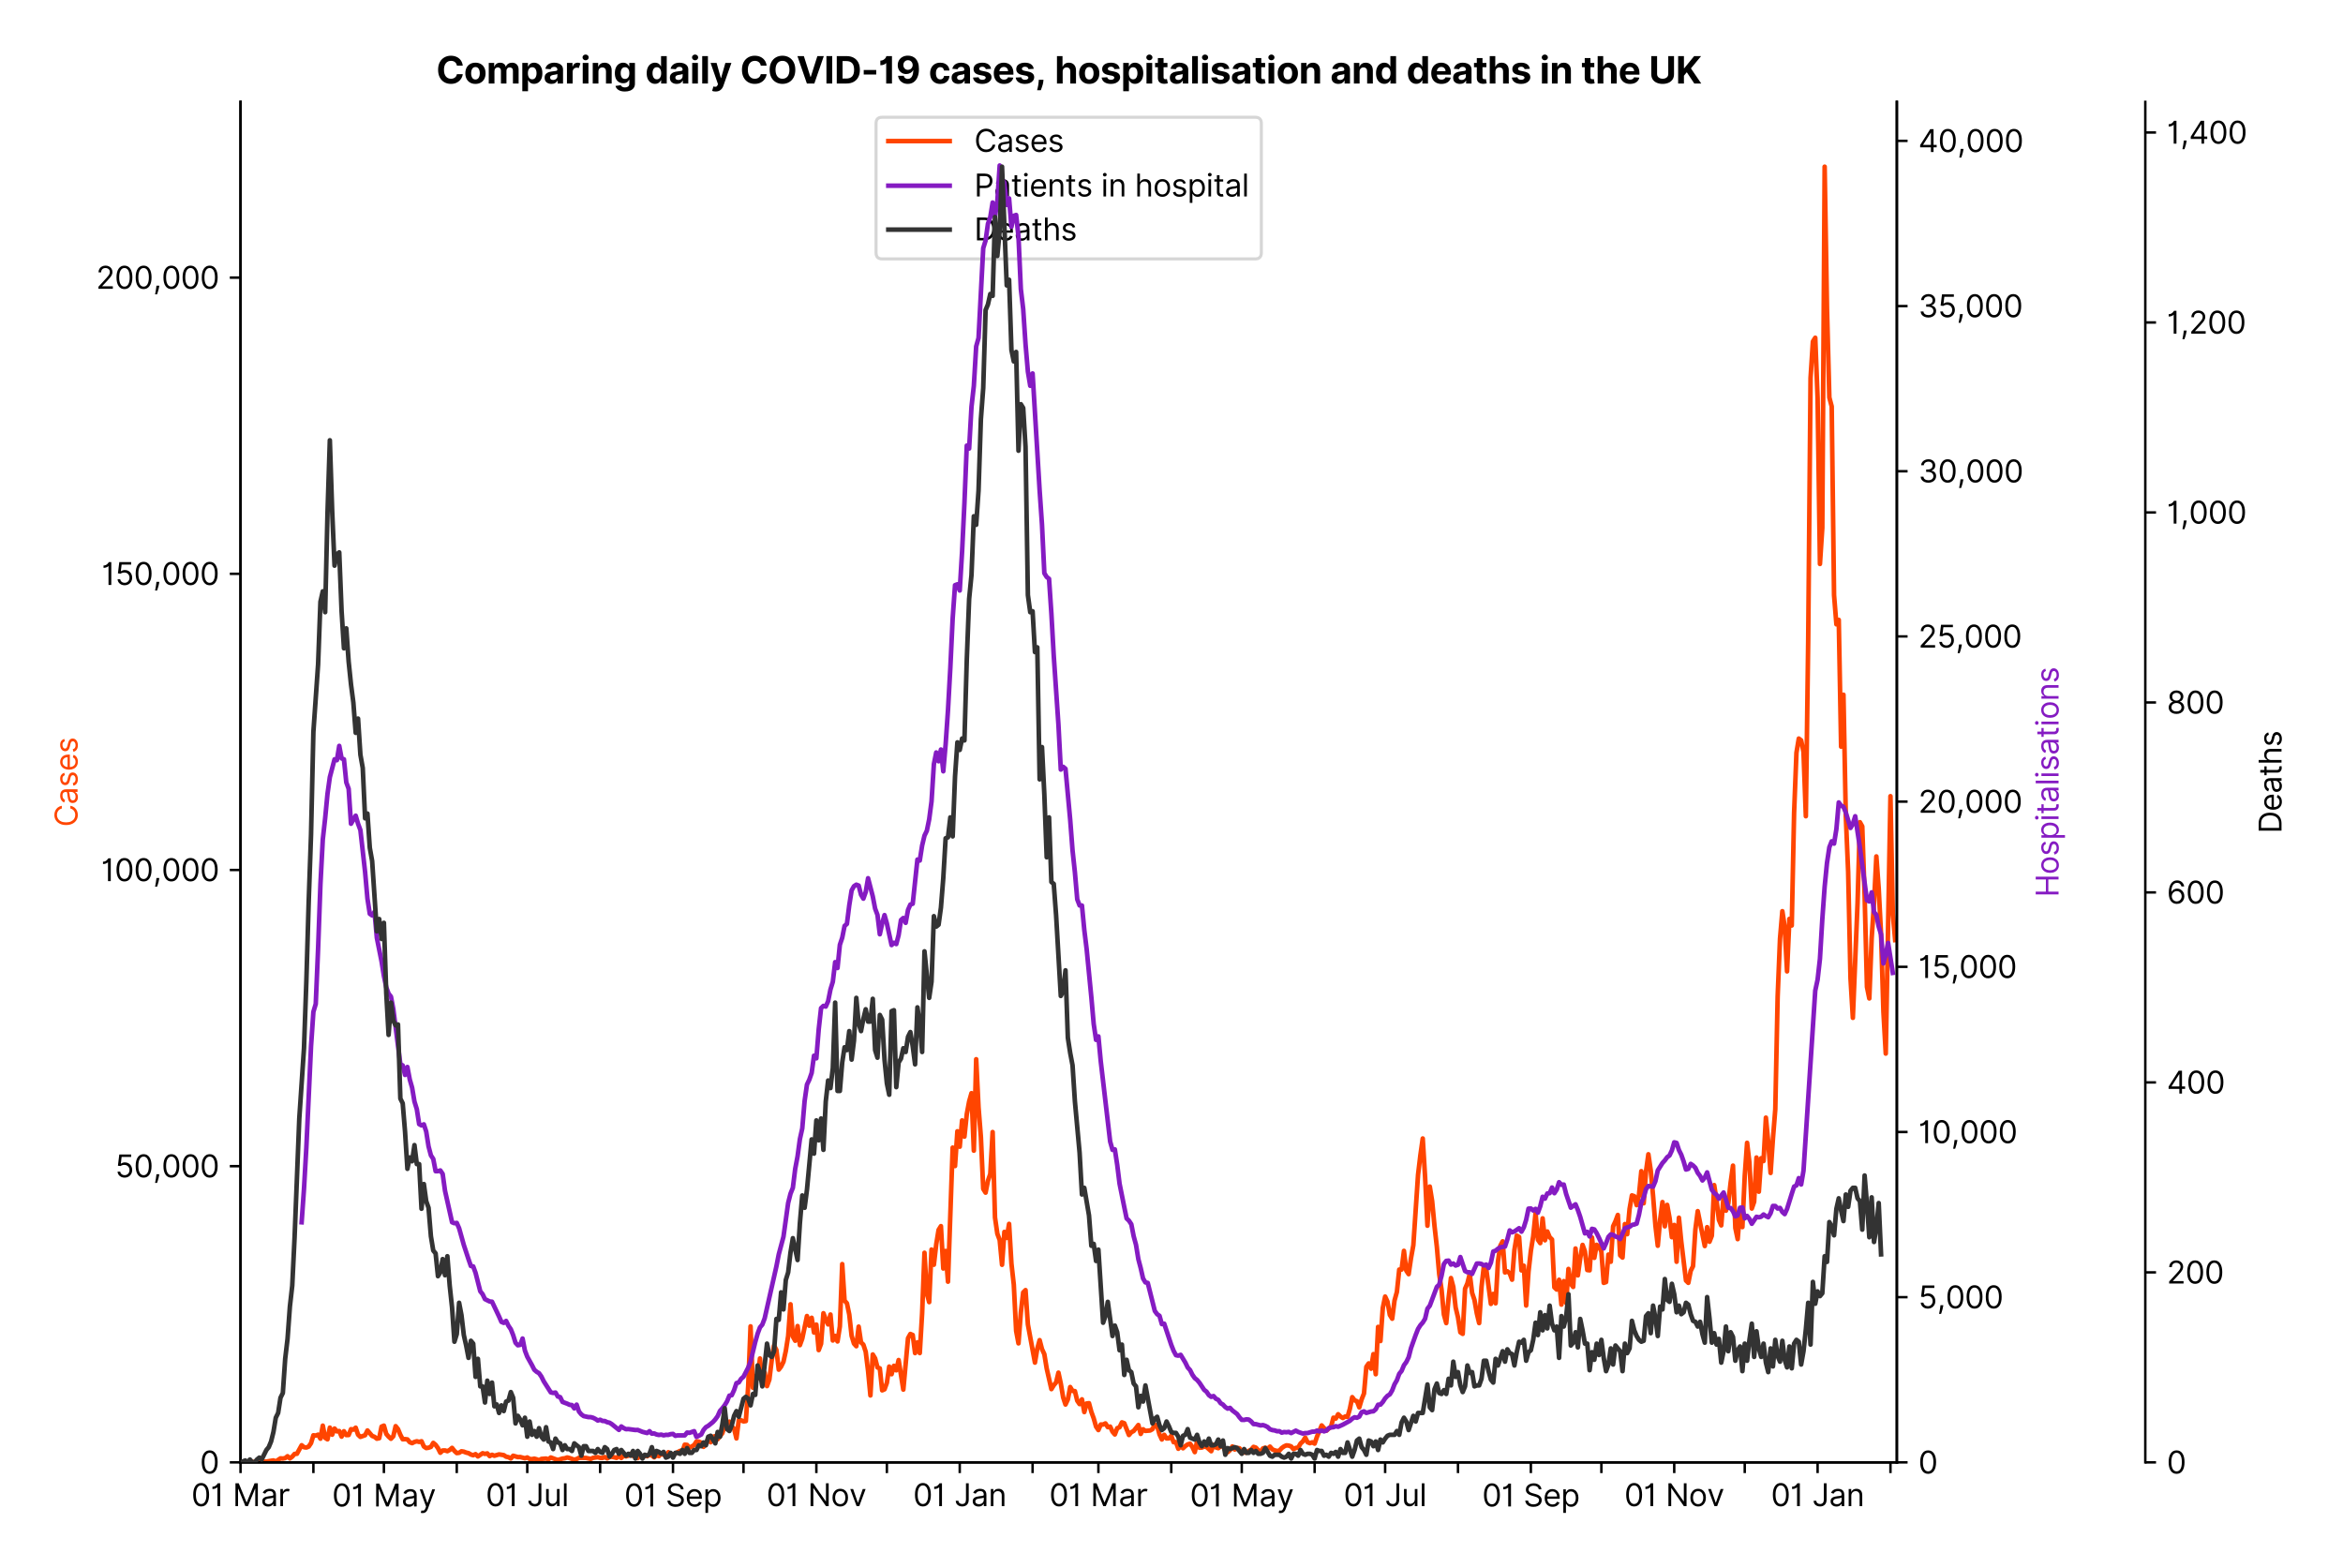 <?xml version="1.0" encoding="utf-8" standalone="no"?>
<!DOCTYPE svg PUBLIC "-//W3C//DTD SVG 1.1//EN"
  "http://www.w3.org/Graphics/SVG/1.1/DTD/svg11.dtd">
<svg xmlns:xlink="http://www.w3.org/1999/xlink" viewBox="0 0 763.873 511.234" xmlns="http://www.w3.org/2000/svg" version="1.1">
 <defs>
  <style type="text/css">*{stroke-linejoin: round; stroke-linecap: butt}</style>
 </defs>
 <g id="figure_1">
  <g id="patch_1">
   <path d="M 0 511.234 
L 763.873 511.234 
L 763.873 0 
L 0 0 
z
" style="fill: #ffffff"/>
  </g>
  <g id="axes_1">
   <g id="patch_2">
    <path d="M 78.419 476.745 
L 618.419 476.745 
L 618.419 33.225 
L 78.419 33.225 
z
" style="fill: #ffffff"/>
   </g>
   <g id="matplotlib.axis_1">
    <g id="xtick_1">
     <g id="line2d_1">
      <defs>
       <path id="m5852bd2e26" d="M 0 0 
L 0 3.5 
" style="stroke: #000000; stroke-width: 0.8"/>
      </defs>
      <g>
       <use xlink:href="#m5852bd2e26" x="78.419" y="476.745" style="stroke: #000000; stroke-width: 0.8"/>
      </g>
     </g>
     <g id="text_1">
      <!-- 01 Mar -->
      <g transform="translate(62.382 491.018)scale(0.1 -0.1)">
       <defs>
        <path id="Inter-Regular-30" d="M 2000 -64 
Q 1230 -64 806 561 
Q 382 1186 382 2327 
Q 382 3459 809 4088 
Q 1236 4718 2000 4718 
Q 2764 4718 3191 4088 
Q 3618 3459 3618 2327 
Q 3618 1186 3194 561 
Q 2771 -64 2000 -64 
z
M 2000 436 
Q 2509 436 2791 927 
Q 3073 1418 3073 2327 
Q 3073 3234 2789 3730 
Q 2505 4227 2000 4227 
Q 1496 4227 1211 3730 
Q 927 3234 927 2327 
Q 927 1418 1210 927 
Q 1493 436 2000 436 
z
" transform="scale(0.016)"/>
        <path id="Inter-Regular-31" d="M 1973 4655 
L 1973 0 
L 1409 0 
L 1409 3836 
L 1373 3836 
Q 1341 3773 1209 3692 
Q 1077 3611 868 3551 
Q 659 3491 391 3491 
L 391 3964 
Q 661 3964 859 4061 
Q 1057 4159 1190 4291 
Q 1323 4423 1392 4529 
Q 1461 4636 1473 4655 
L 1973 4655 
z
" transform="scale(0.016)"/>
        <path id="Inter-Regular-20" transform="scale(0.016)"/>
        <path id="Inter-Regular-4d" d="M 564 4655 
L 1236 4655 
L 2818 791 
L 2873 791 
L 4455 4655 
L 5127 4655 
L 5127 0 
L 4600 0 
L 4600 3536 
L 4555 3536 
L 3100 0 
L 2591 0 
L 1136 3536 
L 1091 3536 
L 1091 0 
L 564 0 
L 564 4655 
z
" transform="scale(0.016)"/>
        <path id="Inter-Regular-61" d="M 1518 -82 
Q 1186 -82 916 44 
Q 646 170 486 410 
Q 327 650 327 991 
Q 327 1291 445 1478 
Q 564 1666 761 1773 
Q 959 1880 1199 1933 
Q 1439 1986 1682 2018 
Q 2000 2059 2199 2080 
Q 2398 2102 2490 2154 
Q 2582 2207 2582 2336 
L 2582 2355 
Q 2582 2691 2399 2877 
Q 2216 3064 1846 3064 
Q 1461 3064 1243 2895 
Q 1025 2727 936 2536 
L 427 2718 
Q 564 3036 792 3214 
Q 1021 3393 1292 3464 
Q 1564 3536 1827 3536 
Q 1996 3536 2215 3496 
Q 2434 3457 2640 3334 
Q 2846 3211 2982 2963 
Q 3118 2716 3118 2300 
L 3118 0 
L 2582 0 
L 2582 473 
L 2555 473 
Q 2500 359 2373 229 
Q 2246 100 2034 9 
Q 1823 -82 1518 -82 
z
M 1600 400 
Q 1918 400 2137 525 
Q 2357 650 2469 847 
Q 2582 1045 2582 1264 
L 2582 1755 
Q 2548 1714 2433 1681 
Q 2318 1648 2169 1624 
Q 2021 1600 1881 1583 
Q 1741 1566 1655 1555 
Q 1446 1527 1265 1467 
Q 1084 1407 974 1287 
Q 864 1168 864 964 
Q 864 684 1072 542 
Q 1280 400 1600 400 
z
" transform="scale(0.016)"/>
        <path id="Inter-Regular-72" d="M 491 0 
L 491 3491 
L 1009 3491 
L 1009 2964 
L 1046 2964 
Q 1139 3223 1389 3384 
Q 1639 3545 1955 3545 
Q 2100 3545 2209 3511 
Q 2318 3477 2400 3418 
L 2218 2964 
Q 2161 2993 2085 3010 
Q 2009 3027 1909 3027 
Q 1527 3027 1277 2794 
Q 1027 2561 1027 2209 
L 1027 0 
L 491 0 
z
" transform="scale(0.016)"/>
       </defs>
       <use xlink:href="#Inter-Regular-30"/>
       <use xlink:href="#Inter-Regular-31" x="62.5"/>
       <use xlink:href="#Inter-Regular-20" x="106.676"/>
       <use xlink:href="#Inter-Regular-4d" x="134.801"/>
       <use xlink:href="#Inter-Regular-61" x="225.994"/>
       <use xlink:href="#Inter-Regular-72" x="282.386"/>
      </g>
     </g>
    </g>
    <g id="xtick_2">
     <g id="line2d_2">
      <g>
       <use xlink:href="#m5852bd2e26" x="102.173" y="476.745" style="stroke: #000000; stroke-width: 0.8"/>
      </g>
     </g>
    </g>
    <g id="xtick_3">
     <g id="line2d_3">
      <g>
       <use xlink:href="#m5852bd2e26" x="125.161" y="476.745" style="stroke: #000000; stroke-width: 0.8"/>
      </g>
     </g>
     <g id="text_2">
      <!-- 01 May -->
      <g transform="translate(108.258 491.117)scale(0.1 -0.1)">
       <defs>
        <path id="Inter-Regular-79" d="M 818 -1355 
Q 682 -1355 575 -1333 
Q 468 -1311 427 -1291 
L 564 -818 
Q 857 -893 1053 -814 
Q 1250 -736 1391 -345 
L 1509 -18 
L 218 3491 
L 800 3491 
L 1764 709 
L 1800 709 
L 2764 3491 
L 3346 3491 
L 1846 -564 
Q 1550 -1355 818 -1355 
z
" transform="scale(0.016)"/>
       </defs>
       <use xlink:href="#Inter-Regular-30"/>
       <use xlink:href="#Inter-Regular-31" x="62.5"/>
       <use xlink:href="#Inter-Regular-20" x="106.676"/>
       <use xlink:href="#Inter-Regular-4d" x="134.801"/>
       <use xlink:href="#Inter-Regular-61" x="225.994"/>
       <use xlink:href="#Inter-Regular-79" x="282.386"/>
      </g>
     </g>
    </g>
    <g id="xtick_4">
     <g id="line2d_4">
      <g>
       <use xlink:href="#m5852bd2e26" x="148.915" y="476.745" style="stroke: #000000; stroke-width: 0.8"/>
      </g>
     </g>
    </g>
    <g id="xtick_5">
     <g id="line2d_5">
      <g>
       <use xlink:href="#m5852bd2e26" x="171.903" y="476.745" style="stroke: #000000; stroke-width: 0.8"/>
      </g>
     </g>
     <g id="text_3">
      <!-- 01 Jul -->
      <g transform="translate(158.359 491.018)scale(0.1 -0.1)">
       <defs>
        <path id="Inter-Regular-4a" d="M 2346 4655 
L 2909 4655 
L 2909 1327 
Q 2909 657 2549 296 
Q 2189 -64 1582 -64 
Q 1200 -64 902 76 
Q 605 216 434 475 
Q 264 734 264 1091 
L 818 1091 
Q 818 795 1034 615 
Q 1250 436 1582 436 
Q 1948 436 2147 664 
Q 2346 893 2346 1327 
L 2346 4655 
z
" transform="scale(0.016)"/>
        <path id="Inter-Regular-75" d="M 2691 1427 
L 2691 3491 
L 3227 3491 
L 3227 0 
L 2691 0 
L 2691 591 
L 2655 591 
Q 2532 325 2273 140 
Q 2014 -45 1618 -45 
Q 1127 -45 809 280 
Q 491 605 491 1273 
L 491 3491 
L 1027 3491 
L 1027 1309 
Q 1027 927 1242 700 
Q 1457 473 1791 473 
Q 1991 473 2199 575 
Q 2407 677 2549 888 
Q 2691 1100 2691 1427 
z
" transform="scale(0.016)"/>
        <path id="Inter-Regular-6c" d="M 1027 4655 
L 1027 0 
L 491 0 
L 491 4655 
L 1027 4655 
z
" transform="scale(0.016)"/>
       </defs>
       <use xlink:href="#Inter-Regular-30"/>
       <use xlink:href="#Inter-Regular-31" x="62.5"/>
       <use xlink:href="#Inter-Regular-20" x="106.676"/>
       <use xlink:href="#Inter-Regular-4a" x="134.801"/>
       <use xlink:href="#Inter-Regular-75" x="189.063"/>
       <use xlink:href="#Inter-Regular-6c" x="247.159"/>
      </g>
     </g>
    </g>
    <g id="xtick_6">
     <g id="line2d_6">
      <g>
       <use xlink:href="#m5852bd2e26" x="195.657" y="476.745" style="stroke: #000000; stroke-width: 0.8"/>
      </g>
     </g>
    </g>
    <g id="xtick_7">
     <g id="line2d_7">
      <g>
       <use xlink:href="#m5852bd2e26" x="219.411" y="476.745" style="stroke: #000000; stroke-width: 0.8"/>
      </g>
     </g>
     <g id="text_4">
      <!-- 01 Sep -->
      <g transform="translate(203.523 491.117)scale(0.1 -0.1)">
       <defs>
        <path id="Inter-Regular-53" d="M 3109 3491 
Q 3068 3836 2777 4027 
Q 2486 4218 2064 4218 
Q 1600 4218 1318 3999 
Q 1036 3780 1036 3445 
Q 1036 3195 1189 3042 
Q 1343 2889 1553 2803 
Q 1764 2718 1936 2673 
L 2409 2545 
Q 2591 2498 2815 2414 
Q 3039 2330 3244 2185 
Q 3450 2041 3584 1816 
Q 3718 1591 3718 1264 
Q 3718 886 3521 581 
Q 3325 277 2949 97 
Q 2573 -82 2036 -82 
Q 1286 -82 845 272 
Q 405 627 364 1200 
L 946 1200 
Q 968 936 1124 764 
Q 1280 593 1519 510 
Q 1759 427 2036 427 
Q 2359 427 2616 533 
Q 2873 639 3023 828 
Q 3173 1018 3173 1273 
Q 3173 1505 3043 1650 
Q 2914 1795 2702 1886 
Q 2491 1977 2246 2045 
L 1673 2209 
Q 1127 2366 809 2657 
Q 491 2948 491 3418 
Q 491 3809 703 4101 
Q 916 4393 1276 4555 
Q 1636 4718 2082 4718 
Q 2532 4718 2882 4558 
Q 3232 4398 3437 4120 
Q 3643 3843 3655 3491 
L 3109 3491 
z
" transform="scale(0.016)"/>
        <path id="Inter-Regular-65" d="M 1955 -73 
Q 1450 -73 1085 151 
Q 721 375 524 778 
Q 327 1182 327 1718 
Q 327 2255 524 2665 
Q 721 3075 1074 3305 
Q 1427 3536 1900 3536 
Q 2173 3536 2439 3445 
Q 2705 3355 2923 3151 
Q 3141 2948 3270 2614 
Q 3400 2280 3400 1791 
L 3400 1564 
L 866 1564 
Q 884 1005 1183 707 
Q 1482 409 1955 409 
Q 2271 409 2498 545 
Q 2725 682 2827 955 
L 3346 809 
Q 3223 414 2854 170 
Q 2486 -73 1955 -73 
z
M 866 2027 
L 2855 2027 
Q 2855 2470 2595 2762 
Q 2336 3055 1900 3055 
Q 1593 3055 1368 2911 
Q 1143 2768 1013 2533 
Q 884 2298 866 2027 
z
" transform="scale(0.016)"/>
        <path id="Inter-Regular-70" d="M 491 -1309 
L 491 3491 
L 1009 3491 
L 1009 2936 
L 1073 2936 
Q 1132 3027 1237 3169 
Q 1343 3311 1542 3423 
Q 1741 3536 2082 3536 
Q 2523 3536 2859 3315 
Q 3196 3095 3384 2690 
Q 3573 2286 3573 1736 
Q 3573 1182 3384 776 
Q 3196 370 2861 148 
Q 2527 -73 2091 -73 
Q 1755 -73 1552 39 
Q 1350 152 1241 296 
Q 1132 441 1073 536 
L 1027 536 
L 1027 -1309 
L 491 -1309 
z
M 1018 1745 
Q 1018 1152 1276 780 
Q 1534 409 2018 409 
Q 2355 409 2581 587 
Q 2807 766 2921 1069 
Q 3036 1373 3036 1745 
Q 3036 2114 2923 2410 
Q 2811 2707 2585 2881 
Q 2359 3055 2018 3055 
Q 1527 3055 1272 2693 
Q 1018 2332 1018 1745 
z
" transform="scale(0.016)"/>
       </defs>
       <use xlink:href="#Inter-Regular-30"/>
       <use xlink:href="#Inter-Regular-31" x="62.5"/>
       <use xlink:href="#Inter-Regular-20" x="106.676"/>
       <use xlink:href="#Inter-Regular-53" x="134.801"/>
       <use xlink:href="#Inter-Regular-65" x="198.58"/>
       <use xlink:href="#Inter-Regular-70" x="256.818"/>
      </g>
     </g>
    </g>
    <g id="xtick_8">
     <g id="line2d_8">
      <g>
       <use xlink:href="#m5852bd2e26" x="242.399" y="476.745" style="stroke: #000000; stroke-width: 0.8"/>
      </g>
     </g>
    </g>
    <g id="xtick_9">
     <g id="line2d_9">
      <g>
       <use xlink:href="#m5852bd2e26" x="266.153" y="476.745" style="stroke: #000000; stroke-width: 0.8"/>
      </g>
     </g>
     <g id="text_5">
      <!-- 01 Nov -->
      <g transform="translate(249.882 491.018)scale(0.1 -0.1)">
       <defs>
        <path id="Inter-Regular-4e" d="M 4255 4655 
L 4255 0 
L 3709 0 
L 1173 3655 
L 1127 3655 
L 1127 0 
L 564 0 
L 564 4655 
L 1109 4655 
L 3655 991 
L 3700 991 
L 3700 4655 
L 4255 4655 
z
" transform="scale(0.016)"/>
        <path id="Inter-Regular-6f" d="M 1909 -73 
Q 1436 -73 1080 152 
Q 725 377 526 781 
Q 327 1186 327 1727 
Q 327 2273 526 2679 
Q 725 3086 1080 3311 
Q 1436 3536 1909 3536 
Q 2382 3536 2737 3311 
Q 3093 3086 3292 2679 
Q 3491 2273 3491 1727 
Q 3491 1186 3292 781 
Q 3093 377 2737 152 
Q 2382 -73 1909 -73 
z
M 1909 409 
Q 2268 409 2500 593 
Q 2732 777 2843 1077 
Q 2955 1377 2955 1727 
Q 2955 2077 2843 2379 
Q 2732 2682 2500 2868 
Q 2268 3055 1909 3055 
Q 1550 3055 1318 2868 
Q 1086 2682 975 2379 
Q 864 2077 864 1727 
Q 864 1377 975 1077 
Q 1086 777 1318 593 
Q 1550 409 1909 409 
z
" transform="scale(0.016)"/>
        <path id="Inter-Regular-76" d="M 3346 3491 
L 2055 0 
L 1509 0 
L 218 3491 
L 800 3491 
L 1764 709 
L 1800 709 
L 2764 3491 
L 3346 3491 
z
" transform="scale(0.016)"/>
       </defs>
       <use xlink:href="#Inter-Regular-30"/>
       <use xlink:href="#Inter-Regular-31" x="62.5"/>
       <use xlink:href="#Inter-Regular-20" x="106.676"/>
       <use xlink:href="#Inter-Regular-4e" x="134.801"/>
       <use xlink:href="#Inter-Regular-6f" x="210.085"/>
       <use xlink:href="#Inter-Regular-76" x="269.744"/>
      </g>
     </g>
    </g>
    <g id="xtick_10">
     <g id="line2d_10">
      <g>
       <use xlink:href="#m5852bd2e26" x="289.141" y="476.745" style="stroke: #000000; stroke-width: 0.8"/>
      </g>
     </g>
    </g>
    <g id="xtick_11">
     <g id="line2d_11">
      <g>
       <use xlink:href="#m5852bd2e26" x="312.895" y="476.745" style="stroke: #000000; stroke-width: 0.8"/>
      </g>
     </g>
     <g id="text_6">
      <!-- 01 Jan -->
      <g transform="translate(297.696 491.018)scale(0.1 -0.1)">
       <defs>
        <path id="Inter-Regular-6e" d="M 1027 2100 
L 1027 0 
L 491 0 
L 491 3491 
L 1009 3491 
L 1009 2945 
L 1055 2945 
Q 1177 3211 1427 3373 
Q 1677 3536 2073 3536 
Q 2602 3536 2928 3211 
Q 3255 2886 3255 2218 
L 3255 0 
L 2718 0 
L 2718 2182 
Q 2718 2593 2504 2824 
Q 2291 3055 1918 3055 
Q 1534 3055 1280 2806 
Q 1027 2557 1027 2100 
z
" transform="scale(0.016)"/>
       </defs>
       <use xlink:href="#Inter-Regular-30"/>
       <use xlink:href="#Inter-Regular-31" x="62.5"/>
       <use xlink:href="#Inter-Regular-20" x="106.676"/>
       <use xlink:href="#Inter-Regular-4a" x="134.801"/>
       <use xlink:href="#Inter-Regular-61" x="189.063"/>
       <use xlink:href="#Inter-Regular-6e" x="245.455"/>
      </g>
     </g>
    </g>
    <g id="xtick_12">
     <g id="line2d_12">
      <g>
       <use xlink:href="#m5852bd2e26" x="336.649" y="476.745" style="stroke: #000000; stroke-width: 0.8"/>
      </g>
     </g>
    </g>
    <g id="xtick_13">
     <g id="line2d_13">
      <g>
       <use xlink:href="#m5852bd2e26" x="358.104" y="476.745" style="stroke: #000000; stroke-width: 0.8"/>
      </g>
     </g>
     <g id="text_7">
      <!-- 01 Mar -->
      <g transform="translate(342.068 491.018)scale(0.1 -0.1)">
       <use xlink:href="#Inter-Regular-30"/>
       <use xlink:href="#Inter-Regular-31" x="62.5"/>
       <use xlink:href="#Inter-Regular-20" x="106.676"/>
       <use xlink:href="#Inter-Regular-4d" x="134.801"/>
       <use xlink:href="#Inter-Regular-61" x="225.994"/>
       <use xlink:href="#Inter-Regular-72" x="282.386"/>
      </g>
     </g>
    </g>
    <g id="xtick_14">
     <g id="line2d_14">
      <g>
       <use xlink:href="#m5852bd2e26" x="381.858" y="476.745" style="stroke: #000000; stroke-width: 0.8"/>
      </g>
     </g>
    </g>
    <g id="xtick_15">
     <g id="line2d_15">
      <g>
       <use xlink:href="#m5852bd2e26" x="404.846" y="476.745" style="stroke: #000000; stroke-width: 0.8"/>
      </g>
     </g>
     <g id="text_8">
      <!-- 01 May -->
      <g transform="translate(387.943 491.117)scale(0.1 -0.1)">
       <use xlink:href="#Inter-Regular-30"/>
       <use xlink:href="#Inter-Regular-31" x="62.5"/>
       <use xlink:href="#Inter-Regular-20" x="106.676"/>
       <use xlink:href="#Inter-Regular-4d" x="134.801"/>
       <use xlink:href="#Inter-Regular-61" x="225.994"/>
       <use xlink:href="#Inter-Regular-79" x="282.386"/>
      </g>
     </g>
    </g>
    <g id="xtick_16">
     <g id="line2d_16">
      <g>
       <use xlink:href="#m5852bd2e26" x="428.6" y="476.745" style="stroke: #000000; stroke-width: 0.8"/>
      </g>
     </g>
    </g>
    <g id="xtick_17">
     <g id="line2d_17">
      <g>
       <use xlink:href="#m5852bd2e26" x="451.588" y="476.745" style="stroke: #000000; stroke-width: 0.8"/>
      </g>
     </g>
     <g id="text_9">
      <!-- 01 Jul -->
      <g transform="translate(438.044 491.018)scale(0.1 -0.1)">
       <use xlink:href="#Inter-Regular-30"/>
       <use xlink:href="#Inter-Regular-31" x="62.5"/>
       <use xlink:href="#Inter-Regular-20" x="106.676"/>
       <use xlink:href="#Inter-Regular-4a" x="134.801"/>
       <use xlink:href="#Inter-Regular-75" x="189.063"/>
       <use xlink:href="#Inter-Regular-6c" x="247.159"/>
      </g>
     </g>
    </g>
    <g id="xtick_18">
     <g id="line2d_18">
      <g>
       <use xlink:href="#m5852bd2e26" x="475.342" y="476.745" style="stroke: #000000; stroke-width: 0.8"/>
      </g>
     </g>
    </g>
    <g id="xtick_19">
     <g id="line2d_19">
      <g>
       <use xlink:href="#m5852bd2e26" x="499.096" y="476.745" style="stroke: #000000; stroke-width: 0.8"/>
      </g>
     </g>
     <g id="text_10">
      <!-- 01 Sep -->
      <g transform="translate(483.209 491.117)scale(0.1 -0.1)">
       <use xlink:href="#Inter-Regular-30"/>
       <use xlink:href="#Inter-Regular-31" x="62.5"/>
       <use xlink:href="#Inter-Regular-20" x="106.676"/>
       <use xlink:href="#Inter-Regular-53" x="134.801"/>
       <use xlink:href="#Inter-Regular-65" x="198.58"/>
       <use xlink:href="#Inter-Regular-70" x="256.818"/>
      </g>
     </g>
    </g>
    <g id="xtick_20">
     <g id="line2d_20">
      <g>
       <use xlink:href="#m5852bd2e26" x="522.084" y="476.745" style="stroke: #000000; stroke-width: 0.8"/>
      </g>
     </g>
    </g>
    <g id="xtick_21">
     <g id="line2d_21">
      <g>
       <use xlink:href="#m5852bd2e26" x="545.838" y="476.745" style="stroke: #000000; stroke-width: 0.8"/>
      </g>
     </g>
     <g id="text_11">
      <!-- 01 Nov -->
      <g transform="translate(529.567 491.018)scale(0.1 -0.1)">
       <use xlink:href="#Inter-Regular-30"/>
       <use xlink:href="#Inter-Regular-31" x="62.5"/>
       <use xlink:href="#Inter-Regular-20" x="106.676"/>
       <use xlink:href="#Inter-Regular-4e" x="134.801"/>
       <use xlink:href="#Inter-Regular-6f" x="210.085"/>
       <use xlink:href="#Inter-Regular-76" x="269.744"/>
      </g>
     </g>
    </g>
    <g id="xtick_22">
     <g id="line2d_22">
      <g>
       <use xlink:href="#m5852bd2e26" x="568.826" y="476.745" style="stroke: #000000; stroke-width: 0.8"/>
      </g>
     </g>
    </g>
    <g id="xtick_23">
     <g id="line2d_23">
      <g>
       <use xlink:href="#m5852bd2e26" x="592.58" y="476.745" style="stroke: #000000; stroke-width: 0.8"/>
      </g>
     </g>
     <g id="text_12">
      <!-- 01 Jan -->
      <g transform="translate(577.381 491.018)scale(0.1 -0.1)">
       <use xlink:href="#Inter-Regular-30"/>
       <use xlink:href="#Inter-Regular-31" x="62.5"/>
       <use xlink:href="#Inter-Regular-20" x="106.676"/>
       <use xlink:href="#Inter-Regular-4a" x="134.801"/>
       <use xlink:href="#Inter-Regular-61" x="189.063"/>
       <use xlink:href="#Inter-Regular-6e" x="245.455"/>
      </g>
     </g>
    </g>
    <g id="xtick_24">
     <g id="line2d_24">
      <g>
       <use xlink:href="#m5852bd2e26" x="616.334" y="476.745" style="stroke: #000000; stroke-width: 0.8"/>
      </g>
     </g>
    </g>
   </g>
   <g id="matplotlib.axis_2">
    <g id="ytick_1">
     <g id="line2d_25">
      <defs>
       <path id="m7d88818fd2" d="M 0 0 
L -3.5 0 
" style="stroke: #000000; stroke-width: 0.8"/>
      </defs>
      <g>
       <use xlink:href="#m7d88818fd2" x="78.419" y="476.745" style="stroke: #000000; stroke-width: 0.8"/>
      </g>
     </g>
     <g id="text_13">
      <!-- 0 -->
      <g transform="translate(65.169 480.382)scale(0.1 -0.1)">
       <use xlink:href="#Inter-Regular-30"/>
      </g>
     </g>
    </g>
    <g id="ytick_2">
     <g id="line2d_26">
      <g>
       <use xlink:href="#m7d88818fd2" x="78.419" y="380.185" style="stroke: #000000; stroke-width: 0.8"/>
      </g>
     </g>
     <g id="text_14">
      <!-- 50,000 -->
      <g transform="translate(37.541 383.822)scale(0.1 -0.1)">
       <defs>
        <path id="Inter-Regular-35" d="M 1936 -64 
Q 1536 -64 1216 95 
Q 896 255 702 532 
Q 509 809 491 1164 
L 1036 1164 
Q 1068 848 1324 642 
Q 1580 436 1936 436 
Q 2223 436 2447 570 
Q 2671 705 2799 940 
Q 2927 1175 2927 1473 
Q 2927 1777 2794 2017 
Q 2661 2257 2429 2395 
Q 2198 2534 1900 2536 
Q 1686 2539 1461 2472 
Q 1236 2405 1091 2300 
L 564 2364 
L 846 4655 
L 3264 4655 
L 3264 4155 
L 1318 4155 
L 1155 2782 
L 1182 2782 
Q 1325 2895 1541 2970 
Q 1757 3045 1991 3045 
Q 2418 3045 2753 2842 
Q 3089 2639 3281 2286 
Q 3473 1934 3473 1482 
Q 3473 1036 3274 687 
Q 3075 339 2727 137 
Q 2380 -64 1936 -64 
z
" transform="scale(0.016)"/>
        <path id="Inter-Regular-2c" d="M 1291 636 
L 1255 391 
Q 1216 132 1137 -163 
Q 1059 -459 975 -720 
Q 891 -982 836 -1136 
L 427 -1136 
Q 457 -991 504 -752 
Q 552 -514 601 -219 
Q 650 75 682 382 
L 709 636 
L 1291 636 
z
" transform="scale(0.016)"/>
       </defs>
       <use xlink:href="#Inter-Regular-35"/>
       <use xlink:href="#Inter-Regular-30" x="60.795"/>
       <use xlink:href="#Inter-Regular-2c" x="123.295"/>
       <use xlink:href="#Inter-Regular-30" x="151.278"/>
       <use xlink:href="#Inter-Regular-30" x="213.778"/>
       <use xlink:href="#Inter-Regular-30" x="276.278"/>
      </g>
     </g>
    </g>
    <g id="ytick_3">
     <g id="line2d_27">
      <g>
       <use xlink:href="#m7d88818fd2" x="78.419" y="283.625" style="stroke: #000000; stroke-width: 0.8"/>
      </g>
     </g>
     <g id="text_15">
      <!-- 100,000 -->
      <g transform="translate(32.953 287.262)scale(0.1 -0.1)">
       <use xlink:href="#Inter-Regular-31"/>
       <use xlink:href="#Inter-Regular-30" x="44.176"/>
       <use xlink:href="#Inter-Regular-30" x="106.676"/>
       <use xlink:href="#Inter-Regular-2c" x="169.176"/>
       <use xlink:href="#Inter-Regular-30" x="197.159"/>
       <use xlink:href="#Inter-Regular-30" x="259.659"/>
       <use xlink:href="#Inter-Regular-30" x="322.159"/>
      </g>
     </g>
    </g>
    <g id="ytick_4">
     <g id="line2d_28">
      <g>
       <use xlink:href="#m7d88818fd2" x="78.419" y="187.065" style="stroke: #000000; stroke-width: 0.8"/>
      </g>
     </g>
     <g id="text_16">
      <!-- 150,000 -->
      <g transform="translate(33.123 190.702)scale(0.1 -0.1)">
       <use xlink:href="#Inter-Regular-31"/>
       <use xlink:href="#Inter-Regular-35" x="44.176"/>
       <use xlink:href="#Inter-Regular-30" x="104.972"/>
       <use xlink:href="#Inter-Regular-2c" x="167.472"/>
       <use xlink:href="#Inter-Regular-30" x="195.455"/>
       <use xlink:href="#Inter-Regular-30" x="257.955"/>
       <use xlink:href="#Inter-Regular-30" x="320.455"/>
      </g>
     </g>
    </g>
    <g id="ytick_5">
     <g id="line2d_29">
      <g>
       <use xlink:href="#m7d88818fd2" x="78.419" y="90.505" style="stroke: #000000; stroke-width: 0.8"/>
      </g>
     </g>
     <g id="text_17">
      <!-- 200,000 -->
      <g transform="translate(31.319 94.142)scale(0.1 -0.1)">
       <defs>
        <path id="Inter-Regular-32" d="M 482 0 
L 482 409 
L 2018 2091 
Q 2289 2386 2464 2605 
Q 2639 2825 2724 3019 
Q 2809 3214 2809 3427 
Q 2809 3795 2553 4011 
Q 2298 4227 1918 4227 
Q 1514 4227 1275 3985 
Q 1036 3743 1036 3345 
L 500 3345 
Q 500 3755 688 4064 
Q 877 4373 1203 4545 
Q 1530 4718 1936 4718 
Q 2346 4718 2661 4545 
Q 2977 4373 3156 4079 
Q 3336 3786 3336 3427 
Q 3336 3170 3244 2926 
Q 3152 2682 2926 2383 
Q 2700 2084 2300 1655 
L 1255 536 
L 1255 500 
L 3418 500 
L 3418 0 
L 482 0 
z
" transform="scale(0.016)"/>
       </defs>
       <use xlink:href="#Inter-Regular-32"/>
       <use xlink:href="#Inter-Regular-30" x="60.511"/>
       <use xlink:href="#Inter-Regular-30" x="123.011"/>
       <use xlink:href="#Inter-Regular-2c" x="185.511"/>
       <use xlink:href="#Inter-Regular-30" x="213.494"/>
       <use xlink:href="#Inter-Regular-30" x="275.994"/>
       <use xlink:href="#Inter-Regular-30" x="338.494"/>
      </g>
     </g>
    </g>
    <g id="text_18">
     <!-- Cases -->
     <g style="fill: #ff4500" transform="translate(25.273 269.581)rotate(-90)scale(0.1 -0.1)">
      <defs>
       <path id="Inter-Regular-43" d="M 4309 3200 
L 3746 3200 
Q 3677 3523 3484 3743 
Q 3291 3964 3018 4077 
Q 2746 4191 2436 4191 
Q 2014 4191 1672 3977 
Q 1330 3764 1128 3348 
Q 927 2932 927 2327 
Q 927 1723 1128 1307 
Q 1330 891 1672 677 
Q 2014 464 2436 464 
Q 2746 464 3018 577 
Q 3291 691 3484 911 
Q 3677 1132 3746 1455 
L 4309 1455 
Q 4223 977 3957 637 
Q 3691 298 3298 117 
Q 2905 -64 2436 -64 
Q 1841 -64 1377 227 
Q 914 518 648 1054 
Q 382 1591 382 2327 
Q 382 3064 648 3600 
Q 914 4136 1377 4427 
Q 1841 4718 2436 4718 
Q 2905 4718 3298 4537 
Q 3691 4357 3957 4017 
Q 4223 3677 4309 3200 
z
" transform="scale(0.016)"/>
       <path id="Inter-Regular-73" d="M 2964 2709 
L 2482 2573 
Q 2411 2755 2245 2914 
Q 2080 3073 1727 3073 
Q 1407 3073 1194 2926 
Q 982 2780 982 2555 
Q 982 2355 1127 2239 
Q 1273 2123 1582 2045 
L 2100 1918 
Q 3027 1691 3027 973 
Q 3027 673 2855 436 
Q 2684 200 2377 63 
Q 2071 -73 1664 -73 
Q 1130 -73 780 159 
Q 430 391 336 836 
L 846 964 
Q 989 400 1655 400 
Q 2030 400 2251 560 
Q 2473 720 2473 945 
Q 2473 1316 1955 1436 
L 1373 1573 
Q 893 1686 669 1926 
Q 446 2166 446 2527 
Q 446 2823 613 3050 
Q 780 3277 1069 3406 
Q 1359 3536 1727 3536 
Q 2246 3536 2542 3309 
Q 2839 3082 2964 2709 
z
" transform="scale(0.016)"/>
      </defs>
      <use xlink:href="#Inter-Regular-43"/>
      <use xlink:href="#Inter-Regular-61" x="72.727"/>
      <use xlink:href="#Inter-Regular-73" x="129.119"/>
      <use xlink:href="#Inter-Regular-65" x="181.392"/>
      <use xlink:href="#Inter-Regular-73" x="239.631"/>
     </g>
    </g>
   </g>
   <g id="line2d_30">
    <path d="M 55.431 476.741 
L 76.12 476.745 
L 86.848 476.486 
L 89.146 476.108 
L 89.913 476.451 
L 91.445 475.44 
L 92.211 475.503 
L 92.978 475.366 
L 93.744 474.746 
L 94.51 475.461 
L 95.277 474.878 
L 96.043 473.989 
L 96.809 473.941 
L 98.342 471.164 
L 99.108 471.809 
L 99.874 471.913 
L 100.64 471.598 
L 101.407 470.469 
L 102.173 467.925 
L 102.939 468.012 
L 103.705 467.722 
L 104.472 469.02 
L 105.238 464.773 
L 106.004 468.744 
L 106.77 469.236 
L 107.537 465.419 
L 108.303 467.717 
L 109.069 465.726 
L 109.835 466.637 
L 110.602 466.533 
L 111.368 468.36 
L 112.134 466.602 
L 112.901 467.852 
L 113.667 467.827 
L 114.433 465.932 
L 115.199 466.073 
L 115.966 465.447 
L 116.732 467.715 
L 117.498 468.439 
L 119.031 467.894 
L 119.797 466.344 
L 121.329 468.126 
L 122.096 468.422 
L 122.862 469.028 
L 123.628 468.873 
L 124.394 465.096 
L 125.161 464.77 
L 125.927 467.464 
L 126.693 468.366 
L 127.46 469.049 
L 128.226 468.236 
L 128.992 464.943 
L 129.758 465.903 
L 130.525 467.767 
L 131.291 469.221 
L 132.057 469.169 
L 132.823 469.258 
L 133.59 470.173 
L 134.356 470.484 
L 135.122 470.09 
L 135.888 469.87 
L 136.655 470.08 
L 137.421 469.866 
L 138.187 471.562 
L 138.953 472.087 
L 139.72 471.971 
L 140.486 471.695 
L 141.252 470.397 
L 142.018 471.031 
L 142.785 472.093 
L 143.551 473.607 
L 144.317 472.875 
L 145.084 472.857 
L 145.85 473.101 
L 146.616 472.699 
L 147.382 472.023 
L 148.149 473.006 
L 148.915 473.713 
L 149.681 473.63 
L 150.447 473.132 
L 151.214 473.259 
L 151.98 473.559 
L 152.746 473.738 
L 153.512 474.184 
L 154.279 474.418 
L 155.045 474.066 
L 155.811 474.808 
L 157.344 473.769 
L 158.11 473.993 
L 158.876 473.821 
L 159.642 474.706 
L 160.409 474.275 
L 161.175 474.592 
L 162.708 474.146 
L 164.24 474.387 
L 165.006 474.895 
L 165.773 475.057 
L 166.539 475.484 
L 167.305 474.586 
L 168.838 475.026 
L 169.604 475.005 
L 171.136 475.414 
L 171.903 475.144 
L 172.669 475.633 
L 173.435 475.694 
L 174.201 475.54 
L 174.968 475.748 
L 175.734 476.083 
L 176.5 475.623 
L 178.033 475.505 
L 178.799 475.756 
L 179.565 475.161 
L 181.098 475.721 
L 181.864 475.976 
L 183.397 475.505 
L 184.163 475.418 
L 184.929 475.148 
L 185.695 475.343 
L 187.228 475.886 
L 187.994 475.664 
L 188.76 475.26 
L 191.059 475.306 
L 192.592 475.623 
L 193.358 475.271 
L 194.891 475.046 
L 195.657 475.275 
L 196.423 475.308 
L 197.189 475.011 
L 197.956 475.451 
L 198.722 475.022 
L 199.488 474.91 
L 201.021 475.281 
L 201.787 474.694 
L 202.553 475.316 
L 203.319 474.528 
L 204.086 474.796 
L 204.852 474.565 
L 205.618 473.962 
L 206.384 474.665 
L 207.151 474.737 
L 207.917 475.368 
L 208.683 474.642 
L 209.45 475.177 
L 210.216 474.462 
L 210.982 474.75 
L 211.748 474.258 
L 212.515 474.505 
L 213.281 475.098 
L 214.047 474.458 
L 214.813 474.721 
L 215.58 473.806 
L 216.346 474.281 
L 217.112 474.605 
L 217.878 473.433 
L 218.645 474.03 
L 219.411 474.244 
L 221.71 472.998 
L 222.476 473.244 
L 223.242 470.975 
L 224.008 471.052 
L 224.775 471.994 
L 226.307 471.108 
L 227.074 469.91 
L 227.84 469.992 
L 228.606 470.314 
L 229.372 471.683 
L 230.139 470.749 
L 230.905 469.038 
L 231.671 470.189 
L 232.437 468.398 
L 233.204 468.205 
L 233.97 469.215 
L 235.502 467.232 
L 236.269 464.814 
L 237.035 463.933 
L 237.801 463.47 
L 238.567 465.077 
L 239.334 465.751 
L 240.1 468.935 
L 240.866 462.95 
L 241.632 463.018 
L 242.399 463.393 
L 243.165 463.288 
L 243.931 451.887 
L 244.698 432.403 
L 245.464 452.423 
L 246.23 448.661 
L 246.996 449.395 
L 247.763 442.872 
L 248.529 449.971 
L 249.295 447.456 
L 250.061 451.887 
L 250.828 449.762 
L 251.594 443.463 
L 252.36 438.654 
L 253.126 440.091 
L 253.893 446.522 
L 254.659 445.516 
L 255.425 443.949 
L 256.191 440.431 
L 256.958 435.551 
L 257.724 425.205 
L 258.49 435.722 
L 259.257 437.097 
L 260.023 432.304 
L 260.789 438.527 
L 261.555 436.402 
L 263.088 429.042 
L 263.854 432.202 
L 264.62 429.614 
L 265.387 434.423 
L 266.153 431.837 
L 266.919 440.149 
L 267.685 438.086 
L 268.452 428.123 
L 269.218 430.124 
L 269.984 431.773 
L 270.75 428.548 
L 271.517 437.016 
L 272.283 435.514 
L 273.049 437.325 
L 273.815 432.424 
L 274.582 412.108 
L 275.348 424.021 
L 276.114 424.873 
L 276.881 428.538 
L 277.647 435.489 
L 278.413 438.022 
L 279.179 438.876 
L 279.946 432.492 
L 280.712 437.634 
L 281.478 438.362 
L 282.244 440.705 
L 283.011 446.908 
L 283.777 454.924 
L 284.543 441.572 
L 285.309 442.843 
L 286.076 445.803 
L 286.842 446.095 
L 287.608 453.271 
L 288.374 452.933 
L 289.141 450.809 
L 289.907 445.517 
L 290.673 448.011 
L 291.44 445.27 
L 292.206 446.736 
L 292.972 443.389 
L 294.505 453.026 
L 296.037 436.259 
L 296.803 434.892 
L 297.57 435.22 
L 298.336 441.12 
L 299.102 437.613 
L 299.868 441.114 
L 300.635 428.154 
L 301.401 408.413 
L 302.167 421.692 
L 302.933 424.502 
L 303.7 407.361 
L 304.466 412.312 
L 305.232 405.669 
L 305.998 400.97 
L 306.765 399.734 
L 307.531 413.546 
L 308.297 407.819 
L 309.064 417.841 
L 310.596 374.131 
L 311.362 380.141 
L 312.129 368.806 
L 312.895 373.841 
L 313.661 365.266 
L 314.427 370.548 
L 315.194 363.221 
L 315.96 359.104 
L 316.726 356.389 
L 317.492 375.129 
L 318.259 345.321 
L 319.025 360.995 
L 319.791 370.645 
L 320.557 387.583 
L 321.324 388.812 
L 322.09 384.965 
L 322.856 382.73 
L 323.623 369.059 
L 324.389 396.898 
L 325.155 402.205 
L 325.921 404.257 
L 326.688 412.33 
L 327.454 401.612 
L 328.22 403.568 
L 328.986 398.993 
L 329.753 411.949 
L 330.519 418.801 
L 331.285 433.882 
L 332.051 437.949 
L 332.818 427.87 
L 333.584 421.358 
L 334.35 420.588 
L 335.116 431.796 
L 337.415 444.224 
L 338.181 439.662 
L 338.948 436.897 
L 339.714 439.832 
L 340.48 441.477 
L 341.247 446.145 
L 342.779 452.868 
L 343.545 451.614 
L 344.312 450.685 
L 345.078 447.499 
L 345.844 451.045 
L 346.61 455.556 
L 347.377 457.887 
L 348.143 456.226 
L 348.909 452.184 
L 349.675 453.461 
L 350.442 453.518 
L 351.208 456.649 
L 351.974 457.754 
L 352.74 456.195 
L 353.507 460.351 
L 354.273 457.553 
L 355.039 457.462 
L 355.805 460.285 
L 356.572 462.388 
L 357.338 465.09 
L 358.104 466.21 
L 358.871 464.403 
L 359.637 464.414 
L 360.403 464.051 
L 361.169 465.26 
L 361.936 465.081 
L 362.702 466.747 
L 363.468 467.645 
L 364.234 465.61 
L 365.001 465.301 
L 365.767 463.704 
L 366.533 463.982 
L 368.066 467.827 
L 368.832 466.917 
L 369.598 466.521 
L 371.131 464.573 
L 371.897 467.471 
L 372.663 465.955 
L 373.43 466.486 
L 374.962 466.357 
L 375.728 465.921 
L 376.495 464.391 
L 377.261 464.797 
L 378.027 467.639 
L 378.793 469.287 
L 379.56 467.757 
L 380.326 468.943 
L 381.092 468.92 
L 381.858 468.095 
L 382.625 470.175 
L 383.391 470.134 
L 384.157 472.309 
L 384.923 471.411 
L 385.69 472.151 
L 386.456 471.409 
L 387.222 470.893 
L 387.988 470.662 
L 388.755 471.745 
L 389.521 473.404 
L 390.287 469.854 
L 391.054 471.971 
L 391.82 471.934 
L 392.586 471.585 
L 393.352 471.732 
L 394.885 473.11 
L 395.651 471.023 
L 396.417 471.871 
L 397.184 472.118 
L 397.95 471.475 
L 398.716 471.573 
L 399.482 472.765 
L 400.249 473.439 
L 401.015 472.759 
L 401.781 471.56 
L 402.547 472.562 
L 403.314 472.023 
L 404.08 472.147 
L 404.846 473.062 
L 405.613 473.518 
L 406.379 473.56 
L 407.145 472.987 
L 407.911 472.605 
L 408.678 471.699 
L 409.444 471.936 
L 410.21 472.792 
L 410.976 473.327 
L 411.743 472.193 
L 412.509 471.967 
L 413.275 472.334 
L 414.041 471.614 
L 414.808 472.51 
L 415.574 472.83 
L 416.34 473.026 
L 417.106 472.923 
L 417.873 472.087 
L 418.639 471.538 
L 419.405 471.195 
L 420.171 471.282 
L 420.938 471.542 
L 421.704 472.429 
L 422.47 472.035 
L 423.237 471.931 
L 424.003 470.604 
L 424.769 469.905 
L 425.535 468.669 
L 426.302 470.183 
L 427.068 470.488 
L 427.834 470.212 
L 428.6 470.633 
L 429.367 468.383 
L 430.899 464.698 
L 432.432 466.43 
L 433.964 465.065 
L 434.73 462.184 
L 435.497 462.468 
L 436.263 461.054 
L 437.029 461.801 
L 437.795 462.28 
L 438.562 461.794 
L 439.328 461.927 
L 440.094 459.258 
L 440.861 455.488 
L 441.627 456.514 
L 442.393 456.813 
L 443.159 458.816 
L 443.926 456.211 
L 444.692 454.295 
L 445.458 445.585 
L 446.224 444.488 
L 446.991 446.213 
L 447.757 441.462 
L 448.523 448.016 
L 449.289 432.582 
L 450.056 437.196 
L 450.822 426.402 
L 451.588 422.693 
L 452.354 424.361 
L 453.121 428.687 
L 453.887 429.917 
L 454.653 423.958 
L 455.42 421.179 
L 456.186 413.888 
L 456.952 413.882 
L 457.718 407.788 
L 458.485 414.238 
L 459.251 415.387 
L 460.017 410.175 
L 460.783 405.947 
L 462.316 382.979 
L 463.082 376.574 
L 463.848 371.159 
L 464.615 383.736 
L 465.381 399.594 
L 466.147 386.832 
L 466.913 391.571 
L 467.68 399.678 
L 468.446 406.471 
L 469.212 415.342 
L 469.978 420.406 
L 470.745 428.562 
L 471.511 431.341 
L 472.277 423.185 
L 473.044 416.652 
L 473.81 419.539 
L 474.576 426.256 
L 475.342 429.489 
L 476.109 434.351 
L 476.875 434.855 
L 477.641 420.138 
L 478.407 418.394 
L 479.174 415.317 
L 479.94 421.489 
L 480.706 423.774 
L 481.472 428.154 
L 482.239 431.342 
L 483.005 419.558 
L 483.771 412.872 
L 484.537 413.595 
L 486.07 425.085 
L 486.836 421.826 
L 487.603 424.888 
L 488.369 411.27 
L 489.135 406.117 
L 489.901 404.684 
L 490.668 414.835 
L 491.434 414.458 
L 492.2 415.113 
L 492.966 417.191 
L 493.733 407.517 
L 494.499 402.817 
L 495.265 403.271 
L 496.031 414.163 
L 496.798 412.637 
L 497.564 425.615 
L 498.33 414.597 
L 499.096 407.815 
L 499.863 403.062 
L 500.629 395.488 
L 501.395 404.174 
L 502.161 405.269 
L 502.928 397.195 
L 503.694 404.346 
L 504.46 401.476 
L 505.227 403.334 
L 505.993 404.089 
L 506.759 419.684 
L 507.525 420.406 
L 508.292 417.216 
L 509.058 425.321 
L 509.824 417.656 
L 510.59 424.774 
L 511.357 413.689 
L 512.123 418.531 
L 512.889 419.558 
L 513.655 407.029 
L 514.422 415.789 
L 515.188 410.196 
L 515.954 405.851 
L 516.72 407.95 
L 517.487 414.043 
L 518.253 414.141 
L 519.019 403.437 
L 519.786 410.068 
L 520.552 405.827 
L 521.318 406.295 
L 522.084 408.039 
L 522.851 418.228 
L 523.617 417.961 
L 524.383 409.004 
L 525.149 411.337 
L 525.916 399.785 
L 526.682 398.143 
L 527.448 396.088 
L 528.214 409.25 
L 528.981 409.976 
L 529.747 399.064 
L 530.513 402.355 
L 531.279 394.136 
L 532.046 389.713 
L 532.812 389.972 
L 533.578 392.886 
L 534.344 389.571 
L 535.111 381.815 
L 535.877 392.278 
L 536.643 381.848 
L 537.41 376.305 
L 538.176 381.541 
L 538.942 389.87 
L 539.708 399.57 
L 540.475 406.127 
L 541.241 397.655 
L 542.007 391.886 
L 542.773 399.802 
L 543.54 392.801 
L 544.306 397.029 
L 545.072 403.342 
L 545.838 399.348 
L 546.605 411.345 
L 547.371 396.988 
L 548.137 404.771 
L 549.67 417.471 
L 550.436 418.22 
L 551.202 414.325 
L 551.968 412.789 
L 552.735 400.793 
L 553.501 394.847 
L 555.8 406.223 
L 556.566 400.067 
L 557.332 404.821 
L 558.099 402.851 
L 558.865 386.351 
L 559.631 391.305 
L 560.397 397.68 
L 561.164 399.489 
L 561.93 390.001 
L 562.696 394.7 
L 563.462 392.398 
L 564.229 385.515 
L 564.995 380.009 
L 565.761 400.333 
L 566.527 403.975 
L 567.294 394.509 
L 568.06 400.045 
L 568.826 383.325 
L 569.593 372.566 
L 570.359 379.057 
L 571.125 393.997 
L 571.891 391.788 
L 572.658 377.367 
L 573.424 388.506 
L 574.19 377.593 
L 574.956 378.511 
L 575.723 364.361 
L 576.489 372.319 
L 577.255 382.398 
L 578.021 371.184 
L 578.788 361.626 
L 579.554 324.933 
L 580.32 306.073 
L 581.086 297.056 
L 581.853 302.13 
L 582.619 316.675 
L 583.385 299.571 
L 584.151 301.722 
L 584.918 264.979 
L 585.684 245.408 
L 586.45 240.779 
L 587.217 241.37 
L 587.983 245.15 
L 588.749 266.095 
L 589.515 208.634 
L 590.282 123.264 
L 591.048 111.337 
L 591.814 110.114 
L 592.58 129.83 
L 593.347 183.853 
L 594.113 172.083 
L 594.879 54.345 
L 595.645 100.649 
L 596.412 129.6 
L 597.178 132.508 
L 597.944 194.036 
L 598.71 203.534 
L 599.477 202.082 
L 600.243 243.415 
L 601.009 226.486 
L 601.776 265.987 
L 602.542 284.297 
L 603.308 318.941 
L 604.074 331.826 
L 605.607 294.378 
L 606.373 268.042 
L 607.139 269.404 
L 607.906 291.761 
L 608.672 321.741 
L 609.438 325.499 
L 610.204 305.936 
L 610.971 294.583 
L 611.737 279.199 
L 612.503 289.668 
L 613.269 304.528 
L 614.036 329.84 
L 614.802 343.479 
L 616.334 259.566 
L 617.101 297.927 
L 617.867 306.469 
L 617.867 306.469 
" clip-path="url(#pe963432c46)" style="fill: none; stroke: #ff4500; stroke-width: 1.5; stroke-linecap: square"/>
   </g>
   <g id="patch_3">
    <path d="M 78.419 476.745 
L 78.419 33.225 
" style="fill: none; stroke: #000000; stroke-width: 0.8; stroke-linejoin: miter; stroke-linecap: square"/>
   </g>
   <g id="patch_4">
    <path d="M 618.419 476.745 
L 618.419 33.225 
" style="fill: none; stroke: #000000; stroke-width: 0.8; stroke-linejoin: miter; stroke-linecap: square"/>
   </g>
   <g id="patch_5">
    <path d="M 78.419 476.745 
L 618.419 476.745 
" style="fill: none; stroke: #000000; stroke-width: 0.8; stroke-linejoin: miter; stroke-linecap: square"/>
   </g>
   <g id="text_19">
    <!-- Comparing daily COVID-19 cases, hospitalisation and deaths in the UK -->
    <g transform="translate(142.212 27.225)scale(0.12 -0.12)">
     <defs>
      <path id="Inter-Bold-43" d="M 4511 3025 
L 3516 3025 
Q 3459 3409 3188 3628 
Q 2918 3848 2514 3848 
Q 1973 3848 1647 3451 
Q 1321 3055 1321 2327 
Q 1321 1582 1649 1194 
Q 1977 807 2507 807 
Q 2900 807 3173 1012 
Q 3446 1218 3516 1591 
L 4511 1586 
Q 4459 1159 4207 782 
Q 3955 405 3522 170 
Q 3089 -64 2491 -64 
Q 1868 -64 1378 218 
Q 889 500 606 1034 
Q 323 1568 323 2327 
Q 323 3089 609 3623 
Q 896 4157 1386 4437 
Q 1877 4718 2491 4718 
Q 3030 4718 3463 4519 
Q 3896 4320 4172 3942 
Q 4448 3564 4511 3025 
z
" transform="scale(0.016)"/>
      <path id="Inter-Bold-6f" d="M 1964 -68 
Q 1434 -68 1049 158 
Q 664 384 455 789 
Q 246 1195 246 1732 
Q 246 2273 455 2678 
Q 664 3084 1049 3310 
Q 1434 3536 1964 3536 
Q 2493 3536 2878 3310 
Q 3264 3084 3473 2678 
Q 3682 2273 3682 1732 
Q 3682 1195 3473 789 
Q 3264 384 2878 158 
Q 2493 -68 1964 -68 
z
M 1968 682 
Q 2327 682 2512 982 
Q 2698 1282 2698 1739 
Q 2698 2195 2512 2496 
Q 2327 2798 1968 2798 
Q 1602 2798 1416 2496 
Q 1230 2195 1230 1739 
Q 1230 1282 1416 982 
Q 1602 682 1968 682 
z
" transform="scale(0.016)"/>
      <path id="Inter-Bold-6d" d="M 386 0 
L 386 3491 
L 1309 3491 
L 1309 2875 
L 1350 2875 
Q 1459 3184 1715 3360 
Q 1971 3536 2323 3536 
Q 2682 3536 2934 3358 
Q 3186 3180 3271 2875 
L 3307 2875 
Q 3414 3175 3694 3355 
Q 3975 3536 4359 3536 
Q 4848 3536 5153 3226 
Q 5459 2916 5459 2348 
L 5459 0 
L 4493 0 
L 4493 2157 
Q 4493 2448 4338 2593 
Q 4184 2739 3952 2739 
Q 3689 2739 3541 2570 
Q 3393 2402 3393 2132 
L 3393 0 
L 2455 0 
L 2455 2177 
Q 2455 2434 2308 2586 
Q 2161 2739 1923 2739 
Q 1682 2739 1518 2562 
Q 1355 2386 1355 2095 
L 1355 0 
L 386 0 
z
" transform="scale(0.016)"/>
      <path id="Inter-Bold-70" d="M 386 -1309 
L 386 3491 
L 1341 3491 
L 1341 2905 
L 1384 2905 
Q 1450 3048 1570 3193 
Q 1691 3339 1888 3437 
Q 2086 3536 2377 3536 
Q 2761 3536 3081 3337 
Q 3402 3139 3596 2740 
Q 3791 2341 3791 1741 
Q 3791 1157 3602 756 
Q 3414 355 3093 149 
Q 2773 -57 2375 -57 
Q 2093 -57 1896 36 
Q 1700 130 1576 272 
Q 1452 414 1384 559 
L 1355 559 
L 1355 -1309 
L 386 -1309 
z
M 1334 1745 
Q 1334 1280 1526 997 
Q 1718 714 2068 714 
Q 2425 714 2613 1001 
Q 2802 1289 2802 1745 
Q 2802 2200 2614 2483 
Q 2427 2766 2068 2766 
Q 1716 2766 1525 2490 
Q 1334 2214 1334 1745 
z
" transform="scale(0.016)"/>
      <path id="Inter-Bold-61" d="M 1382 -66 
Q 882 -66 552 195 
Q 223 457 223 975 
Q 223 1366 407 1588 
Q 591 1811 890 1914 
Q 1189 2018 1534 2050 
Q 1989 2095 2184 2145 
Q 2380 2195 2380 2364 
L 2380 2377 
Q 2380 2593 2244 2711 
Q 2109 2830 1861 2830 
Q 1600 2830 1445 2716 
Q 1291 2602 1241 2427 
L 346 2500 
Q 446 2977 842 3256 
Q 1239 3536 1866 3536 
Q 2255 3536 2593 3413 
Q 2932 3291 3140 3030 
Q 3348 2770 3348 2355 
L 3348 0 
L 2430 0 
L 2430 484 
L 2402 484 
Q 2275 241 2021 87 
Q 1768 -66 1382 -66 
z
M 1659 602 
Q 1977 602 2181 787 
Q 2386 973 2386 1248 
L 2386 1618 
Q 2330 1580 2210 1550 
Q 2091 1520 1956 1498 
Q 1821 1477 1714 1461 
Q 1459 1425 1303 1318 
Q 1148 1211 1148 1007 
Q 1148 807 1292 704 
Q 1436 602 1659 602 
z
" transform="scale(0.016)"/>
      <path id="Inter-Bold-72" d="M 386 0 
L 386 3491 
L 1325 3491 
L 1325 2882 
L 1361 2882 
Q 1457 3207 1681 3374 
Q 1905 3541 2200 3541 
Q 2341 3541 2461 3507 
Q 2582 3473 2677 3414 
L 2386 2614 
Q 2318 2648 2237 2671 
Q 2157 2695 2057 2695 
Q 1764 2695 1560 2495 
Q 1357 2295 1355 1975 
L 1355 0 
L 386 0 
z
" transform="scale(0.016)"/>
      <path id="Inter-Bold-69" d="M 386 0 
L 386 3491 
L 1355 3491 
L 1355 0 
L 386 0 
z
M 876 3941 
Q 662 3941 507 4085 
Q 353 4230 353 4432 
Q 353 4634 507 4777 
Q 662 4920 876 4920 
Q 1092 4920 1246 4777 
Q 1401 4634 1401 4432 
Q 1401 4230 1246 4085 
Q 1092 3941 876 3941 
z
" transform="scale(0.016)"/>
      <path id="Inter-Bold-6e" d="M 1355 2018 
L 1355 0 
L 386 0 
L 386 3491 
L 1309 3491 
L 1309 2875 
L 1350 2875 
Q 1468 3180 1739 3358 
Q 2011 3536 2400 3536 
Q 2946 3536 3275 3185 
Q 3605 2834 3605 2223 
L 3605 0 
L 2636 0 
L 2636 2050 
Q 2639 2370 2473 2551 
Q 2307 2732 2016 2732 
Q 1723 2732 1540 2544 
Q 1357 2357 1355 2018 
z
" transform="scale(0.016)"/>
      <path id="Inter-Bold-67" d="M 1959 -1359 
Q 1255 -1359 852 -1082 
Q 450 -805 364 -409 
L 1259 -289 
Q 1318 -430 1489 -547 
Q 1661 -664 1982 -664 
Q 2298 -664 2503 -514 
Q 2709 -364 2709 -20 
L 2709 618 
L 2668 618 
Q 2573 402 2332 226 
Q 2091 50 1673 50 
Q 1280 50 958 234 
Q 636 418 446 795 
Q 257 1173 257 1752 
Q 257 2348 451 2743 
Q 646 3139 967 3337 
Q 1289 3536 1671 3536 
Q 1964 3536 2161 3437 
Q 2359 3339 2482 3193 
Q 2605 3048 2668 2905 
L 2705 2905 
L 2705 3491 
L 3666 3491 
L 3666 -34 
Q 3666 -468 3446 -763 
Q 3227 -1059 2843 -1209 
Q 2459 -1359 1959 -1359 
z
M 1980 777 
Q 2330 777 2522 1036 
Q 2714 1295 2714 1757 
Q 2714 2216 2523 2491 
Q 2332 2766 1980 2766 
Q 1621 2766 1433 2484 
Q 1246 2202 1246 1757 
Q 1246 1305 1434 1041 
Q 1623 777 1980 777 
z
" transform="scale(0.016)"/>
      <path id="Inter-Bold-20" transform="scale(0.016)"/>
      <path id="Inter-Bold-64" d="M 1673 -57 
Q 1275 -57 954 149 
Q 634 355 445 756 
Q 257 1157 257 1741 
Q 257 2341 451 2740 
Q 646 3139 967 3337 
Q 1289 3536 1671 3536 
Q 1964 3536 2160 3437 
Q 2357 3339 2478 3193 
Q 2600 3048 2664 2905 
L 2693 2905 
L 2693 4655 
L 3659 4655 
L 3659 0 
L 2705 0 
L 2705 559 
L 2664 559 
Q 2598 414 2473 272 
Q 2348 130 2151 36 
Q 1955 -57 1673 -57 
z
M 1980 714 
Q 2330 714 2522 997 
Q 2714 1280 2714 1745 
Q 2714 2214 2523 2490 
Q 2332 2766 1980 2766 
Q 1621 2766 1433 2483 
Q 1246 2200 1246 1745 
Q 1246 1289 1434 1001 
Q 1623 714 1980 714 
z
" transform="scale(0.016)"/>
      <path id="Inter-Bold-6c" d="M 1355 4655 
L 1355 0 
L 386 0 
L 386 4655 
L 1355 4655 
z
" transform="scale(0.016)"/>
      <path id="Inter-Bold-79" d="M 950 -1359 
Q 743 -1359 596 -1324 
Q 450 -1289 368 -1252 
L 586 -502 
Q 843 -580 1019 -543 
Q 1196 -507 1298 -268 
L 1361 -100 
L 109 3491 
L 1127 3491 
L 1850 927 
L 1886 927 
L 2616 3491 
L 3641 3491 
L 2277 -400 
Q 2130 -818 1806 -1088 
Q 1482 -1359 950 -1359 
z
" transform="scale(0.016)"/>
      <path id="Inter-Bold-4f" d="M 4682 2327 
Q 4682 1566 4394 1032 
Q 4107 498 3614 217 
Q 3121 -64 2502 -64 
Q 1882 -64 1389 218 
Q 896 500 609 1035 
Q 323 1570 323 2327 
Q 323 3089 609 3623 
Q 896 4157 1389 4437 
Q 1882 4718 2502 4718 
Q 3121 4718 3614 4437 
Q 4107 4157 4394 3623 
Q 4682 3089 4682 2327 
z
M 3684 2327 
Q 3684 3068 3361 3458 
Q 3039 3848 2502 3848 
Q 1966 3848 1643 3458 
Q 1321 3068 1321 2327 
Q 1321 1589 1643 1198 
Q 1966 807 2502 807 
Q 3039 807 3361 1198 
Q 3684 1589 3684 2327 
z
" transform="scale(0.016)"/>
      <path id="Inter-Bold-56" d="M 1246 4655 
L 2371 1118 
L 2414 1118 
L 3541 4655 
L 4632 4655 
L 3027 0 
L 1759 0 
L 152 4655 
L 1246 4655 
z
" transform="scale(0.016)"/>
      <path id="Inter-Bold-49" d="M 1389 4655 
L 1389 0 
L 405 0 
L 405 4655 
L 1389 4655 
z
" transform="scale(0.016)"/>
      <path id="Inter-Bold-44" d="M 2055 0 
L 405 0 
L 405 4655 
L 2068 4655 
Q 2771 4655 3278 4376 
Q 3786 4098 4059 3577 
Q 4332 3057 4332 2332 
Q 4332 1605 4058 1082 
Q 3784 559 3274 279 
Q 2764 0 2055 0 
z
M 1389 843 
L 2014 843 
Q 2671 843 3010 1197 
Q 3350 1552 3350 2332 
Q 3350 3107 3010 3459 
Q 2671 3811 2016 3811 
L 1389 3811 
L 1389 843 
z
" transform="scale(0.016)"/>
      <path id="Inter-Bold-2d" d="M 2561 2295 
L 2561 1527 
L 439 1527 
L 439 2295 
L 2561 2295 
z
" transform="scale(0.016)"/>
      <path id="Inter-Bold-31" d="M 2305 4655 
L 2305 0 
L 1323 0 
L 1323 3450 
L 1280 3450 
Q 1205 3334 961 3219 
Q 718 3105 332 3105 
L 332 3886 
Q 632 3886 857 4019 
Q 1082 4152 1209 4333 
Q 1336 4514 1341 4655 
L 2305 4655 
z
" transform="scale(0.016)"/>
      <path id="Inter-Bold-39" d="M 2061 4732 
Q 2421 4732 2753 4612 
Q 3086 4493 3348 4227 
Q 3611 3961 3766 3523 
Q 3921 3086 3921 2448 
Q 3921 1659 3686 1096 
Q 3452 534 3028 235 
Q 2605 -64 2027 -64 
Q 1561 -64 1204 117 
Q 848 298 631 610 
Q 414 923 368 1314 
L 1339 1314 
Q 1396 1059 1577 919 
Q 1759 780 2027 780 
Q 2482 780 2718 1176 
Q 2955 1573 2957 2264 
L 2925 2264 
Q 2771 1957 2453 1782 
Q 2136 1607 1752 1607 
Q 1341 1607 1016 1801 
Q 691 1995 506 2334 
Q 321 2673 323 3109 
Q 321 3582 539 3949 
Q 757 4316 1149 4525 
Q 1541 4734 2061 4732 
z
M 2068 3959 
Q 1725 3959 1500 3722 
Q 1275 3486 1277 3136 
Q 1275 2791 1496 2555 
Q 1718 2320 2059 2320 
Q 2284 2320 2465 2431 
Q 2646 2543 2751 2729 
Q 2857 2916 2859 3141 
Q 2857 3366 2753 3551 
Q 2650 3736 2473 3847 
Q 2296 3959 2068 3959 
z
" transform="scale(0.016)"/>
      <path id="Inter-Bold-63" d="M 1964 -68 
Q 1427 -68 1042 160 
Q 657 389 451 795 
Q 246 1202 246 1732 
Q 246 2268 453 2674 
Q 661 3080 1045 3308 
Q 1430 3536 1959 3536 
Q 2416 3536 2760 3370 
Q 3105 3205 3303 2905 
Q 3502 2605 3523 2200 
L 2609 2200 
Q 2571 2461 2406 2621 
Q 2241 2782 1975 2782 
Q 1639 2782 1434 2511 
Q 1230 2241 1230 1745 
Q 1230 1245 1433 971 
Q 1636 698 1975 698 
Q 2225 698 2395 849 
Q 2566 1000 2609 1280 
L 3523 1280 
Q 3500 880 3305 575 
Q 3111 270 2770 101 
Q 2430 -68 1964 -68 
z
" transform="scale(0.016)"/>
      <path id="Inter-Bold-73" d="M 3291 2495 
L 2405 2441 
Q 2368 2609 2220 2729 
Q 2073 2850 1821 2850 
Q 1596 2850 1440 2755 
Q 1284 2661 1286 2505 
Q 1284 2380 1385 2293 
Q 1486 2207 1730 2155 
L 2361 2027 
Q 3368 1820 3371 1082 
Q 3371 739 3169 479 
Q 2968 220 2618 76 
Q 2268 -68 1816 -68 
Q 1123 -68 711 221 
Q 300 511 232 1011 
L 1184 1061 
Q 1230 848 1394 739 
Q 1559 630 1818 630 
Q 2073 630 2228 730 
Q 2384 830 2386 984 
Q 2380 1243 1939 1332 
L 1334 1452 
Q 321 1655 325 2450 
Q 323 2955 728 3245 
Q 1134 3536 1805 3536 
Q 2466 3536 2846 3256 
Q 3227 2977 3291 2495 
z
" transform="scale(0.016)"/>
      <path id="Inter-Bold-65" d="M 1977 -68 
Q 1441 -68 1052 151 
Q 664 370 455 773 
Q 246 1177 246 1730 
Q 246 2268 455 2675 
Q 664 3082 1044 3309 
Q 1425 3536 1939 3536 
Q 2400 3536 2771 3340 
Q 3143 3145 3361 2751 
Q 3580 2357 3580 1764 
L 3580 1498 
L 1202 1498 
L 1202 1495 
Q 1202 1105 1416 880 
Q 1630 655 1993 655 
Q 2236 655 2413 757 
Q 2591 859 2664 1059 
L 3559 1000 
Q 3457 514 3041 223 
Q 2625 -68 1977 -68 
z
M 1202 2098 
L 2668 2098 
Q 2666 2409 2468 2611 
Q 2271 2814 1955 2814 
Q 1632 2814 1425 2604 
Q 1218 2395 1202 2098 
z
" transform="scale(0.016)"/>
      <path id="Inter-Bold-2c" d="M 1439 636 
L 1414 386 
Q 1384 86 1301 -212 
Q 1218 -511 1128 -754 
Q 1039 -998 984 -1136 
L 357 -1136 
Q 391 -1002 450 -763 
Q 509 -525 561 -226 
Q 614 73 627 382 
L 639 636 
L 1439 636 
z
" transform="scale(0.016)"/>
      <path id="Inter-Bold-68" d="M 1355 2018 
L 1355 0 
L 386 0 
L 386 4655 
L 1327 4655 
L 1327 2875 
L 1368 2875 
Q 1489 3184 1751 3360 
Q 2014 3536 2411 3536 
Q 2957 3536 3289 3186 
Q 3621 2836 3618 2223 
L 3618 0 
L 2650 0 
L 2650 2050 
Q 2652 2373 2487 2552 
Q 2323 2732 2027 2732 
Q 1732 2732 1544 2544 
Q 1357 2357 1355 2018 
z
" transform="scale(0.016)"/>
      <path id="Inter-Bold-74" d="M 2243 3491 
L 2243 2764 
L 1586 2764 
L 1586 1073 
Q 1586 873 1677 802 
Q 1768 732 1914 732 
Q 1982 732 2050 744 
Q 2118 757 2155 764 
L 2307 43 
Q 2234 20 2102 -10 
Q 1971 -41 1782 -48 
Q 1255 -70 935 181 
Q 616 432 618 945 
L 618 2764 
L 141 2764 
L 141 3491 
L 618 3491 
L 618 4327 
L 1586 4327 
L 1586 3491 
L 2243 3491 
z
" transform="scale(0.016)"/>
      <path id="Inter-Bold-55" d="M 3286 4655 
L 4264 4655 
L 4264 1577 
Q 4264 1050 4016 683 
Q 3768 316 3333 125 
Q 2898 -66 2334 -66 
Q 1771 -66 1334 125 
Q 898 316 651 683 
Q 405 1050 405 1577 
L 405 4655 
L 1389 4655 
L 1389 1611 
Q 1389 1239 1658 1025 
Q 1927 811 2334 811 
Q 2748 811 3017 1025 
Q 3286 1239 3286 1611 
L 3286 4655 
z
" transform="scale(0.016)"/>
      <path id="Inter-Bold-4b" d="M 405 0 
L 405 4655 
L 1389 4655 
L 1389 2602 
L 1450 2602 
L 3125 4655 
L 4305 4655 
L 2577 2570 
L 4325 0 
L 3148 0 
L 1873 1914 
L 1389 1323 
L 1389 0 
L 405 0 
z
" transform="scale(0.016)"/>
     </defs>
     <use xlink:href="#Inter-Bold-43"/>
     <use xlink:href="#Inter-Bold-6f" x="75.213"/>
     <use xlink:href="#Inter-Bold-6d" x="136.577"/>
     <use xlink:href="#Inter-Bold-70" x="227.77"/>
     <use xlink:href="#Inter-Bold-61" x="291.016"/>
     <use xlink:href="#Inter-Bold-72" x="349.041"/>
     <use xlink:href="#Inter-Bold-69" x="391.904"/>
     <use xlink:href="#Inter-Bold-6e" x="419.105"/>
     <use xlink:href="#Inter-Bold-67" x="481.286"/>
     <use xlink:href="#Inter-Bold-20" x="544.602"/>
     <use xlink:href="#Inter-Bold-64" x="567.791"/>
     <use xlink:href="#Inter-Bold-61" x="631.321"/>
     <use xlink:href="#Inter-Bold-69" x="689.347"/>
     <use xlink:href="#Inter-Bold-6c" x="716.548"/>
     <use xlink:href="#Inter-Bold-79" x="743.75"/>
     <use xlink:href="#Inter-Bold-20" x="802.344"/>
     <use xlink:href="#Inter-Bold-43" x="825.533"/>
     <use xlink:href="#Inter-Bold-4f" x="900.746"/>
     <use xlink:href="#Inter-Bold-56" x="978.942"/>
     <use xlink:href="#Inter-Bold-49" x="1053.729"/>
     <use xlink:href="#Inter-Bold-44" x="1081.783"/>
     <use xlink:href="#Inter-Bold-2d" x="1154.51"/>
     <use xlink:href="#Inter-Bold-31" x="1201.385"/>
     <use xlink:href="#Inter-Bold-39" x="1248.793"/>
     <use xlink:href="#Inter-Bold-20" x="1314.809"/>
     <use xlink:href="#Inter-Bold-63" x="1337.997"/>
     <use xlink:href="#Inter-Bold-61" x="1396.733"/>
     <use xlink:href="#Inter-Bold-73" x="1454.759"/>
     <use xlink:href="#Inter-Bold-65" x="1510.938"/>
     <use xlink:href="#Inter-Bold-73" x="1570.703"/>
     <use xlink:href="#Inter-Bold-2c" x="1626.882"/>
     <use xlink:href="#Inter-Bold-20" x="1657.174"/>
     <use xlink:href="#Inter-Bold-68" x="1680.363"/>
     <use xlink:href="#Inter-Bold-6f" x="1742.792"/>
     <use xlink:href="#Inter-Bold-73" x="1804.155"/>
     <use xlink:href="#Inter-Bold-70" x="1860.334"/>
     <use xlink:href="#Inter-Bold-69" x="1923.58"/>
     <use xlink:href="#Inter-Bold-74" x="1950.782"/>
     <use xlink:href="#Inter-Bold-61" x="1989.631"/>
     <use xlink:href="#Inter-Bold-6c" x="2047.657"/>
     <use xlink:href="#Inter-Bold-69" x="2074.858"/>
     <use xlink:href="#Inter-Bold-73" x="2102.06"/>
     <use xlink:href="#Inter-Bold-61" x="2158.239"/>
     <use xlink:href="#Inter-Bold-74" x="2216.265"/>
     <use xlink:href="#Inter-Bold-69" x="2255.114"/>
     <use xlink:href="#Inter-Bold-6f" x="2282.316"/>
     <use xlink:href="#Inter-Bold-6e" x="2343.679"/>
     <use xlink:href="#Inter-Bold-20" x="2405.86"/>
     <use xlink:href="#Inter-Bold-61" x="2429.049"/>
     <use xlink:href="#Inter-Bold-6e" x="2487.074"/>
     <use xlink:href="#Inter-Bold-64" x="2549.255"/>
     <use xlink:href="#Inter-Bold-20" x="2612.785"/>
     <use xlink:href="#Inter-Bold-64" x="2635.973"/>
     <use xlink:href="#Inter-Bold-65" x="2699.503"/>
     <use xlink:href="#Inter-Bold-61" x="2759.269"/>
     <use xlink:href="#Inter-Bold-74" x="2817.295"/>
     <use xlink:href="#Inter-Bold-68" x="2856.144"/>
     <use xlink:href="#Inter-Bold-73" x="2918.573"/>
     <use xlink:href="#Inter-Bold-20" x="2974.752"/>
     <use xlink:href="#Inter-Bold-69" x="2997.941"/>
     <use xlink:href="#Inter-Bold-6e" x="3025.143"/>
     <use xlink:href="#Inter-Bold-20" x="3087.323"/>
     <use xlink:href="#Inter-Bold-74" x="3110.512"/>
     <use xlink:href="#Inter-Bold-68" x="3149.361"/>
     <use xlink:href="#Inter-Bold-65" x="3211.79"/>
     <use xlink:href="#Inter-Bold-20" x="3271.556"/>
     <use xlink:href="#Inter-Bold-55" x="3294.745"/>
     <use xlink:href="#Inter-Bold-4b" x="3367.685"/>
    </g>
   </g>
   <g id="legend_1">
    <g id="patch_6">
     <path d="M 287.617 84.408 
L 409.22 84.408 
Q 411.22 84.408 411.22 82.408 
L 411.22 40.225 
Q 411.22 38.225 409.22 38.225 
L 287.617 38.225 
Q 285.617 38.225 285.617 40.225 
L 285.617 82.408 
Q 285.617 84.408 287.617 84.408 
z
" style="fill: #ffffff; opacity: 0.8; stroke: #cccccc; stroke-linejoin: miter"/>
    </g>
    <g id="line2d_31">
     <path d="M 289.617 45.998 
L 299.617 45.998 
L 309.617 45.998 
" style="fill: none; stroke: #ff4500; stroke-width: 1.5; stroke-linecap: square"/>
    </g>
    <g id="text_20">
     <!-- Cases -->
     <g transform="translate(317.617 49.498)scale(0.1 -0.1)">
      <use xlink:href="#Inter-Regular-43"/>
      <use xlink:href="#Inter-Regular-61" x="72.727"/>
      <use xlink:href="#Inter-Regular-73" x="129.119"/>
      <use xlink:href="#Inter-Regular-65" x="181.392"/>
      <use xlink:href="#Inter-Regular-73" x="239.631"/>
     </g>
    </g>
    <g id="line2d_32">
     <path d="M 289.617 60.544 
L 299.617 60.544 
L 309.617 60.544 
" style="fill: none; stroke: #851bc2; stroke-width: 1.5; stroke-linecap: square"/>
    </g>
    <g id="text_21">
     <!-- Patients in hospital -->
     <g transform="translate(317.617 64.044)scale(0.1 -0.1)">
      <defs>
       <path id="Inter-Regular-50" d="M 564 0 
L 564 4655 
L 2136 4655 
Q 2684 4655 3033 4458 
Q 3382 4261 3550 3927 
Q 3718 3593 3718 3182 
Q 3718 2770 3551 2434 
Q 3384 2098 3036 1899 
Q 2689 1700 2146 1700 
L 1127 1700 
L 1127 0 
L 564 0 
z
M 1127 2200 
L 2127 2200 
Q 2689 2200 2926 2482 
Q 3164 2764 3164 3182 
Q 3164 3602 2925 3878 
Q 2686 4155 2118 4155 
L 1127 4155 
L 1127 2200 
z
" transform="scale(0.016)"/>
       <path id="Inter-Regular-74" d="M 2009 3491 
L 2009 3036 
L 1264 3036 
L 1264 1000 
Q 1264 773 1331 660 
Q 1398 548 1503 510 
Q 1609 473 1727 473 
Q 1816 473 1873 483 
Q 1930 493 1964 500 
L 2073 18 
Q 2018 -2 1920 -23 
Q 1823 -45 1673 -45 
Q 1446 -45 1228 52 
Q 1011 150 869 350 
Q 727 550 727 855 
L 727 3036 
L 200 3036 
L 200 3491 
L 727 3491 
L 727 4327 
L 1264 4327 
L 1264 3491 
L 2009 3491 
z
" transform="scale(0.016)"/>
       <path id="Inter-Regular-69" d="M 491 0 
L 491 3491 
L 1027 3491 
L 1027 0 
L 491 0 
z
M 764 4073 
Q 607 4073 494 4179 
Q 382 4286 382 4436 
Q 382 4586 494 4693 
Q 607 4800 764 4800 
Q 921 4800 1033 4693 
Q 1146 4586 1146 4436 
Q 1146 4286 1033 4179 
Q 921 4073 764 4073 
z
" transform="scale(0.016)"/>
       <path id="Inter-Regular-68" d="M 1027 2100 
L 1027 0 
L 491 0 
L 491 4655 
L 1027 4655 
L 1027 2945 
L 1073 2945 
Q 1196 3216 1442 3376 
Q 1689 3536 2100 3536 
Q 2636 3536 2963 3213 
Q 3291 2891 3291 2218 
L 3291 0 
L 2755 0 
L 2755 2182 
Q 2755 2598 2540 2826 
Q 2325 3055 1946 3055 
Q 1548 3055 1287 2806 
Q 1027 2557 1027 2100 
z
" transform="scale(0.016)"/>
      </defs>
      <use xlink:href="#Inter-Regular-50"/>
      <use xlink:href="#Inter-Regular-61" x="63.494"/>
      <use xlink:href="#Inter-Regular-74" x="119.886"/>
      <use xlink:href="#Inter-Regular-69" x="156.25"/>
      <use xlink:href="#Inter-Regular-65" x="179.972"/>
      <use xlink:href="#Inter-Regular-6e" x="238.21"/>
      <use xlink:href="#Inter-Regular-74" x="296.733"/>
      <use xlink:href="#Inter-Regular-73" x="333.097"/>
      <use xlink:href="#Inter-Regular-20" x="385.369"/>
      <use xlink:href="#Inter-Regular-69" x="413.494"/>
      <use xlink:href="#Inter-Regular-6e" x="437.216"/>
      <use xlink:href="#Inter-Regular-20" x="495.739"/>
      <use xlink:href="#Inter-Regular-68" x="523.864"/>
      <use xlink:href="#Inter-Regular-6f" x="582.955"/>
      <use xlink:href="#Inter-Regular-73" x="642.614"/>
      <use xlink:href="#Inter-Regular-70" x="694.886"/>
      <use xlink:href="#Inter-Regular-69" x="755.824"/>
      <use xlink:href="#Inter-Regular-74" x="779.546"/>
      <use xlink:href="#Inter-Regular-61" x="815.909"/>
      <use xlink:href="#Inter-Regular-6c" x="872.301"/>
     </g>
    </g>
    <g id="line2d_33">
     <path d="M 289.617 74.862 
L 299.617 74.862 
L 309.617 74.862 
" style="fill: none; stroke: #333333; stroke-width: 1.5; stroke-linecap: square"/>
    </g>
    <g id="text_22">
     <!-- Deaths -->
     <g transform="translate(317.617 78.362)scale(0.1 -0.1)">
      <defs>
       <path id="Inter-Regular-44" d="M 2000 0 
L 564 0 
L 564 4655 
L 2064 4655 
Q 2741 4655 3223 4376 
Q 3705 4098 3961 3578 
Q 4218 3059 4218 2336 
Q 4218 1609 3959 1085 
Q 3700 561 3204 280 
Q 2709 0 2000 0 
z
M 1127 500 
L 1964 500 
Q 2830 500 3251 992 
Q 3673 1484 3673 2336 
Q 3673 3182 3259 3668 
Q 2846 4155 2027 4155 
L 1127 4155 
L 1127 500 
z
" transform="scale(0.016)"/>
      </defs>
      <use xlink:href="#Inter-Regular-44"/>
      <use xlink:href="#Inter-Regular-65" x="71.875"/>
      <use xlink:href="#Inter-Regular-61" x="130.114"/>
      <use xlink:href="#Inter-Regular-74" x="186.506"/>
      <use xlink:href="#Inter-Regular-68" x="222.869"/>
      <use xlink:href="#Inter-Regular-73" x="281.96"/>
     </g>
    </g>
   </g>
  </g>
  <g id="axes_2">
   <g id="matplotlib.axis_3">
    <g id="ytick_6">
     <g id="line2d_34">
      <defs>
       <path id="m7600710a44" d="M 0 0 
L 3.5 0 
" style="stroke: #000000; stroke-width: 0.8"/>
      </defs>
      <g>
       <use xlink:href="#m7600710a44" x="618.419" y="476.745" style="stroke: #000000; stroke-width: 0.8"/>
      </g>
     </g>
     <g id="text_23">
      <!-- 0 -->
      <g transform="translate(625.419 480.382)scale(0.1 -0.1)">
       <use xlink:href="#Inter-Regular-30"/>
      </g>
     </g>
    </g>
    <g id="ytick_7">
     <g id="line2d_35">
      <g>
       <use xlink:href="#m7600710a44" x="618.419" y="422.893" style="stroke: #000000; stroke-width: 0.8"/>
      </g>
     </g>
     <g id="text_24">
      <!-- 5,000 -->
      <g transform="translate(625.419 426.529)scale(0.1 -0.1)">
       <use xlink:href="#Inter-Regular-35"/>
       <use xlink:href="#Inter-Regular-2c" x="60.795"/>
       <use xlink:href="#Inter-Regular-30" x="88.778"/>
       <use xlink:href="#Inter-Regular-30" x="151.278"/>
       <use xlink:href="#Inter-Regular-30" x="213.778"/>
      </g>
     </g>
    </g>
    <g id="ytick_8">
     <g id="line2d_36">
      <g>
       <use xlink:href="#m7600710a44" x="618.419" y="369.04" style="stroke: #000000; stroke-width: 0.8"/>
      </g>
     </g>
     <g id="text_25">
      <!-- 10,000 -->
      <g transform="translate(625.419 372.677)scale(0.1 -0.1)">
       <use xlink:href="#Inter-Regular-31"/>
       <use xlink:href="#Inter-Regular-30" x="44.176"/>
       <use xlink:href="#Inter-Regular-2c" x="106.676"/>
       <use xlink:href="#Inter-Regular-30" x="134.659"/>
       <use xlink:href="#Inter-Regular-30" x="197.159"/>
       <use xlink:href="#Inter-Regular-30" x="259.659"/>
      </g>
     </g>
    </g>
    <g id="ytick_9">
     <g id="line2d_37">
      <g>
       <use xlink:href="#m7600710a44" x="618.419" y="315.188" style="stroke: #000000; stroke-width: 0.8"/>
      </g>
     </g>
     <g id="text_26">
      <!-- 15,000 -->
      <g transform="translate(625.419 318.825)scale(0.1 -0.1)">
       <use xlink:href="#Inter-Regular-31"/>
       <use xlink:href="#Inter-Regular-35" x="44.176"/>
       <use xlink:href="#Inter-Regular-2c" x="104.972"/>
       <use xlink:href="#Inter-Regular-30" x="132.955"/>
       <use xlink:href="#Inter-Regular-30" x="195.455"/>
       <use xlink:href="#Inter-Regular-30" x="257.955"/>
      </g>
     </g>
    </g>
    <g id="ytick_10">
     <g id="line2d_38">
      <g>
       <use xlink:href="#m7600710a44" x="618.419" y="261.336" style="stroke: #000000; stroke-width: 0.8"/>
      </g>
     </g>
     <g id="text_27">
      <!-- 20,000 -->
      <g transform="translate(625.419 264.972)scale(0.1 -0.1)">
       <use xlink:href="#Inter-Regular-32"/>
       <use xlink:href="#Inter-Regular-30" x="60.511"/>
       <use xlink:href="#Inter-Regular-2c" x="123.011"/>
       <use xlink:href="#Inter-Regular-30" x="150.994"/>
       <use xlink:href="#Inter-Regular-30" x="213.494"/>
       <use xlink:href="#Inter-Regular-30" x="275.994"/>
      </g>
     </g>
    </g>
    <g id="ytick_11">
     <g id="line2d_39">
      <g>
       <use xlink:href="#m7600710a44" x="618.419" y="207.483" style="stroke: #000000; stroke-width: 0.8"/>
      </g>
     </g>
     <g id="text_28">
      <!-- 25,000 -->
      <g transform="translate(625.419 211.12)scale(0.1 -0.1)">
       <use xlink:href="#Inter-Regular-32"/>
       <use xlink:href="#Inter-Regular-35" x="60.511"/>
       <use xlink:href="#Inter-Regular-2c" x="121.307"/>
       <use xlink:href="#Inter-Regular-30" x="149.29"/>
       <use xlink:href="#Inter-Regular-30" x="211.79"/>
       <use xlink:href="#Inter-Regular-30" x="274.29"/>
      </g>
     </g>
    </g>
    <g id="ytick_12">
     <g id="line2d_40">
      <g>
       <use xlink:href="#m7600710a44" x="618.419" y="153.631" style="stroke: #000000; stroke-width: 0.8"/>
      </g>
     </g>
     <g id="text_29">
      <!-- 30,000 -->
      <g transform="translate(625.419 157.268)scale(0.1 -0.1)">
       <defs>
        <path id="Inter-Regular-33" d="M 2055 -64 
Q 1605 -64 1253 90 
Q 902 245 696 521 
Q 491 798 473 1164 
L 1046 1164 
Q 1071 827 1356 631 
Q 1641 436 2046 436 
Q 2493 436 2783 664 
Q 3073 893 3073 1264 
Q 3073 1650 2787 1893 
Q 2502 2136 1973 2136 
L 1600 2136 
L 1600 2636 
L 1973 2636 
Q 2386 2636 2647 2856 
Q 2909 3077 2909 3445 
Q 2909 3798 2679 4012 
Q 2450 4227 2064 4227 
Q 1823 4227 1610 4139 
Q 1398 4052 1264 3887 
Q 1130 3723 1118 3491 
L 573 3491 
Q 586 3857 793 4133 
Q 1000 4409 1335 4563 
Q 1671 4718 2073 4718 
Q 2505 4718 2814 4544 
Q 3123 4370 3289 4086 
Q 3455 3802 3455 3473 
Q 3455 3080 3249 2802 
Q 3043 2525 2691 2418 
L 2691 2382 
Q 3132 2309 3379 2008 
Q 3627 1707 3627 1264 
Q 3627 884 3421 583 
Q 3216 282 2861 109 
Q 2507 -64 2055 -64 
z
" transform="scale(0.016)"/>
       </defs>
       <use xlink:href="#Inter-Regular-33"/>
       <use xlink:href="#Inter-Regular-30" x="63.636"/>
       <use xlink:href="#Inter-Regular-2c" x="126.136"/>
       <use xlink:href="#Inter-Regular-30" x="154.119"/>
       <use xlink:href="#Inter-Regular-30" x="216.619"/>
       <use xlink:href="#Inter-Regular-30" x="279.119"/>
      </g>
     </g>
    </g>
    <g id="ytick_13">
     <g id="line2d_41">
      <g>
       <use xlink:href="#m7600710a44" x="618.419" y="99.778" style="stroke: #000000; stroke-width: 0.8"/>
      </g>
     </g>
     <g id="text_30">
      <!-- 35,000 -->
      <g transform="translate(625.419 103.415)scale(0.1 -0.1)">
       <use xlink:href="#Inter-Regular-33"/>
       <use xlink:href="#Inter-Regular-35" x="63.636"/>
       <use xlink:href="#Inter-Regular-2c" x="124.432"/>
       <use xlink:href="#Inter-Regular-30" x="152.415"/>
       <use xlink:href="#Inter-Regular-30" x="214.915"/>
       <use xlink:href="#Inter-Regular-30" x="277.415"/>
      </g>
     </g>
    </g>
    <g id="ytick_14">
     <g id="line2d_42">
      <g>
       <use xlink:href="#m7600710a44" x="618.419" y="45.926" style="stroke: #000000; stroke-width: 0.8"/>
      </g>
     </g>
     <g id="text_31">
      <!-- 40,000 -->
      <g transform="translate(625.419 49.563)scale(0.1 -0.1)">
       <defs>
        <path id="Inter-Regular-34" d="M 373 955 
L 373 1418 
L 2418 4655 
L 3100 4655 
L 3100 1455 
L 3736 1455 
L 3736 955 
L 3100 955 
L 3100 0 
L 2564 0 
L 2564 955 
L 373 955 
z
M 2564 1455 
L 2564 3936 
L 2527 3936 
L 982 1491 
L 982 1455 
L 2564 1455 
z
" transform="scale(0.016)"/>
       </defs>
       <use xlink:href="#Inter-Regular-34"/>
       <use xlink:href="#Inter-Regular-30" x="64.205"/>
       <use xlink:href="#Inter-Regular-2c" x="126.705"/>
       <use xlink:href="#Inter-Regular-30" x="154.688"/>
       <use xlink:href="#Inter-Regular-30" x="217.188"/>
       <use xlink:href="#Inter-Regular-30" x="279.688"/>
      </g>
     </g>
    </g>
    <g id="text_32">
     <!-- Hospitalisations -->
     <g style="fill: #851bc2" transform="translate(671.138 292.485)rotate(-90)scale(0.1 -0.1)">
      <defs>
       <path id="Inter-Regular-48" d="M 564 0 
L 564 4655 
L 1127 4655 
L 1127 2582 
L 3609 2582 
L 3609 4655 
L 4173 4655 
L 4173 0 
L 3609 0 
L 3609 2082 
L 1127 2082 
L 1127 0 
L 564 0 
z
" transform="scale(0.016)"/>
      </defs>
      <use xlink:href="#Inter-Regular-48"/>
      <use xlink:href="#Inter-Regular-6f" x="74.006"/>
      <use xlink:href="#Inter-Regular-73" x="133.665"/>
      <use xlink:href="#Inter-Regular-70" x="185.938"/>
      <use xlink:href="#Inter-Regular-69" x="246.875"/>
      <use xlink:href="#Inter-Regular-74" x="270.597"/>
      <use xlink:href="#Inter-Regular-61" x="306.96"/>
      <use xlink:href="#Inter-Regular-6c" x="363.352"/>
      <use xlink:href="#Inter-Regular-69" x="387.074"/>
      <use xlink:href="#Inter-Regular-73" x="410.796"/>
      <use xlink:href="#Inter-Regular-61" x="463.068"/>
      <use xlink:href="#Inter-Regular-74" x="519.46"/>
      <use xlink:href="#Inter-Regular-69" x="555.824"/>
      <use xlink:href="#Inter-Regular-6f" x="579.546"/>
      <use xlink:href="#Inter-Regular-6e" x="639.205"/>
      <use xlink:href="#Inter-Regular-73" x="697.727"/>
     </g>
    </g>
   </g>
   <g id="line2d_43">
    <path d="M 98.342 398.476 
L 99.108 387.587 
L 99.874 374.156 
L 101.407 341.069 
L 102.173 329.868 
L 102.939 327.305 
L 103.705 309.307 
L 104.472 288.24 
L 105.238 273.668 
L 106.004 266.796 
L 106.77 258.815 
L 107.537 253.365 
L 109.069 247.549 
L 109.835 247.829 
L 110.602 243.166 
L 111.368 247.248 
L 112.134 247.539 
L 112.901 255.067 
L 113.667 257.146 
L 114.433 268.552 
L 115.966 265.924 
L 116.732 268.541 
L 117.498 270.609 
L 119.031 284.309 
L 119.797 292.968 
L 120.563 297.912 
L 121.329 298.44 
L 122.096 297.287 
L 122.862 305.742 
L 124.394 313.422 
L 125.161 318.171 
L 125.927 321.866 
L 126.693 323.934 
L 127.46 324.914 
L 128.226 328.942 
L 130.525 346.928 
L 131.291 347.338 
L 132.057 350.44 
L 132.823 347.855 
L 133.59 351.904 
L 134.356 354.586 
L 135.122 359.121 
L 135.888 361.598 
L 136.655 366.477 
L 137.421 366.897 
L 138.187 366.552 
L 138.953 368.9 
L 139.72 373.747 
L 140.486 376.655 
L 141.252 377.829 
L 142.018 381.814 
L 142.785 381.814 
L 143.551 381.577 
L 144.317 382.697 
L 145.084 388.212 
L 147.382 398.465 
L 148.149 398.788 
L 148.915 398.681 
L 149.681 400.415 
L 151.214 405.875 
L 152.746 410.517 
L 153.512 412.725 
L 154.279 412.865 
L 155.045 414.966 
L 156.577 420.965 
L 157.344 421.923 
L 158.11 423.528 
L 159.642 424.293 
L 160.409 424.368 
L 162.708 429.204 
L 163.474 430.949 
L 164.24 431.272 
L 165.006 430.637 
L 165.773 432.22 
L 166.539 433.34 
L 167.305 435.279 
L 168.071 437.756 
L 168.838 438.574 
L 169.604 438.434 
L 170.37 436.377 
L 171.136 440.308 
L 171.903 442.301 
L 173.435 445.058 
L 174.201 446.566 
L 174.968 447.223 
L 175.734 447.675 
L 176.5 448.763 
L 177.267 450.314 
L 179.565 453.922 
L 180.332 454.116 
L 181.098 453.987 
L 181.864 455.279 
L 182.63 455.484 
L 183.397 457.046 
L 184.929 457.617 
L 185.695 457.983 
L 186.462 458.069 
L 187.228 459.146 
L 187.994 457.929 
L 188.76 460.18 
L 189.527 461.096 
L 190.293 461.656 
L 191.825 461.989 
L 192.592 462 
L 193.358 462.205 
L 194.124 462.593 
L 194.891 463.11 
L 195.657 462.851 
L 196.423 463.239 
L 197.189 463.271 
L 197.956 463.648 
L 198.722 463.82 
L 199.488 464.305 
L 201.787 466.158 
L 202.553 465.037 
L 203.319 465.554 
L 204.086 465.931 
L 204.852 465.888 
L 207.151 466.201 
L 207.917 466.168 
L 209.45 466.793 
L 210.982 467.181 
L 211.748 466.588 
L 212.515 467.375 
L 213.281 467.31 
L 214.047 467.655 
L 214.813 467.816 
L 215.58 467.698 
L 216.346 467.935 
L 217.112 467.773 
L 217.878 467.795 
L 218.645 467.547 
L 219.411 467.472 
L 220.177 468.096 
L 220.943 467.946 
L 223.242 467.946 
L 224.008 467.03 
L 224.775 467.116 
L 226.307 466.578 
L 227.074 468.452 
L 228.606 467.665 
L 229.372 466.168 
L 230.139 465.264 
L 230.905 464.833 
L 232.437 463.594 
L 233.204 462.743 
L 233.97 461.688 
L 234.736 459.965 
L 235.502 459.125 
L 236.269 458.112 
L 237.035 456.863 
L 237.801 454.989 
L 238.567 454.849 
L 239.334 453.179 
L 240.1 450.907 
L 240.866 450.68 
L 241.632 449.496 
L 242.399 448.828 
L 243.931 445.866 
L 244.698 443.83 
L 246.23 437.519 
L 246.996 434.816 
L 247.763 432.748 
L 248.529 431.832 
L 249.295 429.807 
L 253.126 412.844 
L 253.893 408.934 
L 255.425 403.193 
L 256.958 392.175 
L 257.724 389.16 
L 258.49 387.232 
L 259.257 381.039 
L 260.023 376.989 
L 260.789 371.345 
L 261.555 367.877 
L 262.322 358.938 
L 263.088 353.595 
L 263.854 351.991 
L 264.62 349.783 
L 265.387 344.16 
L 266.153 345.022 
L 266.919 335.598 
L 267.685 328.662 
L 268.452 327.929 
L 269.218 328.156 
L 269.984 326.411 
L 270.75 322.576 
L 271.517 320.078 
L 272.283 313.669 
L 273.049 315.576 
L 273.815 308.015 
L 274.582 305.721 
L 275.348 301.876 
L 276.114 301.197 
L 276.881 295.112 
L 277.647 290.276 
L 278.413 288.919 
L 279.179 288.413 
L 279.946 288.703 
L 280.712 291.665 
L 281.478 292.968 
L 282.244 290.804 
L 283.011 286.312 
L 284.543 292.225 
L 285.309 296.21 
L 286.076 298.267 
L 286.842 304.579 
L 287.608 301.046 
L 288.374 298.332 
L 289.141 301.057 
L 290.673 308.101 
L 291.44 307.358 
L 292.206 307.778 
L 292.972 304.848 
L 293.738 299.948 
L 294.505 299.28 
L 295.271 300.852 
L 296.037 296.63 
L 296.803 294.886 
L 297.57 294.627 
L 299.102 280.227 
L 299.868 280.55 
L 300.635 275.649 
L 301.401 272.429 
L 302.167 270.846 
L 302.933 267.119 
L 303.7 261.292 
L 304.466 249.133 
L 305.232 245.309 
L 305.998 248.174 
L 306.765 244.351 
L 307.531 251.448 
L 308.297 242.703 
L 309.064 231.566 
L 309.83 217.726 
L 310.596 201.57 
L 311.362 190.778 
L 312.129 190.487 
L 312.895 192.512 
L 313.661 179.889 
L 314.427 164.035 
L 315.194 145.273 
L 315.96 146.231 
L 316.726 132.661 
L 317.492 125.8 
L 318.259 112.929 
L 319.025 110.193 
L 320.557 80.909 
L 321.324 78.431 
L 322.09 72.982 
L 322.856 70.774 
L 323.623 66.024 
L 324.389 70.526 
L 325.155 65.636 
L 325.921 53.95 
L 326.688 58.344 
L 327.454 59.497 
L 328.22 66.821 
L 328.986 64.677 
L 329.753 73.94 
L 330.519 70.364 
L 331.285 70.084 
L 332.051 77.139 
L 332.818 94.242 
L 333.584 100.748 
L 334.35 112.186 
L 335.116 121.147 
L 335.883 125.778 
L 336.649 121.75 
L 338.948 159.953 
L 339.714 171.047 
L 340.48 186.868 
L 341.247 188.096 
L 342.013 188.699 
L 342.779 200.062 
L 343.545 213.762 
L 345.078 236.305 
L 345.844 250.888 
L 346.61 249.983 
L 347.377 250.63 
L 348.909 267.27 
L 349.675 277.254 
L 350.442 284.384 
L 351.208 293.195 
L 351.974 295.187 
L 352.74 295.209 
L 353.507 303.179 
L 354.273 309.436 
L 355.805 325.129 
L 356.572 333.832 
L 357.338 339.012 
L 358.104 337.871 
L 358.871 346.002 
L 361.936 372.153 
L 362.702 374.867 
L 363.468 374.706 
L 364.234 379.714 
L 365.001 385.885 
L 366.533 393.511 
L 367.299 397.216 
L 368.066 397.948 
L 368.832 399.111 
L 369.598 403 
L 370.364 405.821 
L 371.131 410.507 
L 371.897 413.415 
L 372.663 416.786 
L 373.43 418.067 
L 374.196 418.251 
L 376.495 427.384 
L 377.261 428.439 
L 378.027 428.967 
L 378.793 431.671 
L 379.56 431.541 
L 381.858 438.434 
L 382.625 440.384 
L 383.391 441.806 
L 384.157 441.967 
L 384.923 441.687 
L 386.456 444.229 
L 387.222 445.812 
L 387.988 446.663 
L 388.755 448.192 
L 389.521 449.28 
L 390.287 449.894 
L 391.054 450.799 
L 392.586 453.104 
L 393.352 453.696 
L 394.119 454.827 
L 394.885 455.387 
L 395.651 455.129 
L 396.417 456.001 
L 397.184 456.356 
L 397.95 457.455 
L 398.716 457.907 
L 399.482 458.726 
L 400.249 459.232 
L 401.015 458.984 
L 401.781 459.814 
L 403.314 460.977 
L 404.08 462.033 
L 404.846 462.883 
L 405.613 462.905 
L 406.379 462.711 
L 407.145 462.797 
L 407.911 463.4 
L 408.678 464.262 
L 409.444 464.284 
L 410.976 464.704 
L 411.743 464.585 
L 412.509 464.833 
L 413.275 465.231 
L 414.041 465.953 
L 414.808 466.222 
L 415.574 466.33 
L 416.34 466.599 
L 417.106 466.578 
L 417.873 467.062 
L 418.639 466.858 
L 419.405 466.922 
L 420.171 466.815 
L 420.938 467.192 
L 422.47 466.405 
L 423.237 466.825 
L 424.769 467.353 
L 425.535 467.202 
L 426.302 467.192 
L 427.834 466.739 
L 428.6 466.728 
L 429.367 466.395 
L 430.133 466.642 
L 430.899 466.351 
L 431.665 466.642 
L 432.432 466.362 
L 433.198 465.598 
L 433.964 465.361 
L 434.73 465.285 
L 435.497 464.951 
L 436.263 465.145 
L 437.795 464.456 
L 440.094 463.196 
L 440.861 462.496 
L 441.627 462.043 
L 442.393 462.205 
L 443.159 461.828 
L 443.926 460.385 
L 444.692 460.126 
L 445.458 460.622 
L 446.991 460.169 
L 447.757 460.094 
L 448.523 459.437 
L 449.289 457.951 
L 450.056 457.918 
L 450.822 457.067 
L 451.588 455.883 
L 452.354 455.053 
L 453.121 454.579 
L 453.887 453.287 
L 454.653 451.284 
L 455.42 449.97 
L 456.186 447.869 
L 456.952 446.932 
L 457.718 445.091 
L 458.485 444.046 
L 459.251 442.473 
L 460.017 439.501 
L 461.55 435.203 
L 462.316 433.254 
L 463.082 432.037 
L 463.848 431.175 
L 464.615 429.926 
L 465.381 426.652 
L 466.147 425.671 
L 468.446 419.532 
L 469.212 418.811 
L 469.978 415.913 
L 470.745 412.079 
L 471.511 411.067 
L 472.277 410.97 
L 473.044 412.273 
L 473.81 411.918 
L 474.576 412.575 
L 475.342 412.316 
L 476.109 409.807 
L 477.641 414.362 
L 478.407 414.761 
L 479.174 414.782 
L 479.94 415.31 
L 481.472 411.928 
L 482.239 411.907 
L 483.005 412.068 
L 483.771 412.553 
L 484.537 412.251 
L 485.304 413.361 
L 486.07 411.627 
L 486.836 407.997 
L 487.603 407.739 
L 488.369 407.103 
L 489.135 406.629 
L 490.668 406.382 
L 491.434 404.034 
L 492.2 401.126 
L 492.966 401.75 
L 493.733 401.47 
L 495.265 400.404 
L 496.031 401.535 
L 496.798 400.135 
L 497.564 397.668 
L 498.33 394.028 
L 499.096 393.985 
L 499.863 394.631 
L 500.629 394.103 
L 501.395 395.342 
L 502.161 393.242 
L 502.928 390.161 
L 503.694 390.764 
L 504.46 389.084 
L 505.227 388.987 
L 505.993 387.145 
L 506.759 388.998 
L 507.525 387.813 
L 508.292 385.411 
L 509.058 386.241 
L 509.824 386.176 
L 510.59 389.213 
L 512.123 393.715 
L 513.655 392.617 
L 514.422 394.48 
L 515.188 396.71 
L 516.72 402.095 
L 517.487 401.599 
L 518.253 403.097 
L 519.019 400.609 
L 519.786 400.802 
L 520.552 402.019 
L 521.318 403.57 
L 522.851 406.985 
L 523.617 405.294 
L 524.383 403.237 
L 525.149 402.418 
L 525.916 402.58 
L 526.682 403.118 
L 527.448 403.344 
L 528.214 403.947 
L 529.747 400.447 
L 530.513 400.124 
L 531.279 399.962 
L 532.046 399.348 
L 532.812 399.198 
L 533.578 398.918 
L 534.344 395.999 
L 535.111 392.024 
L 535.877 390.42 
L 536.643 387.662 
L 537.41 386.65 
L 538.942 386.876 
L 539.708 385.056 
L 540.475 381.566 
L 542.007 379.143 
L 542.773 378.303 
L 543.54 377.258 
L 544.306 376.698 
L 545.072 375.061 
L 545.838 372.411 
L 546.605 372.605 
L 547.371 374.932 
L 548.137 376.472 
L 548.903 378.637 
L 549.67 381.276 
L 550.436 381.06 
L 551.202 379.434 
L 551.968 379.951 
L 552.735 380.715 
L 553.501 382.363 
L 554.267 383.365 
L 555.034 384.841 
L 555.8 383.904 
L 556.566 382.202 
L 558.099 387.878 
L 558.865 388.944 
L 559.631 389.504 
L 560.397 390.797 
L 561.93 388.761 
L 562.696 391.066 
L 563.462 393.726 
L 564.229 393.823 
L 564.995 394.889 
L 565.761 396.548 
L 566.527 396.225 
L 567.294 393.748 
L 568.06 393.651 
L 568.826 397.184 
L 569.593 396.408 
L 570.359 397.388 
L 571.125 398.961 
L 572.658 396.688 
L 573.424 396.86 
L 574.19 396.667 
L 574.956 395.934 
L 575.723 396.451 
L 576.489 396.828 
L 577.255 395.503 
L 578.021 393.145 
L 578.788 393.166 
L 579.554 393.995 
L 580.32 393.791 
L 581.086 395.126 
L 581.853 395.816 
L 582.619 394.135 
L 584.151 389.203 
L 584.918 386.833 
L 585.684 386.456 
L 586.45 384.076 
L 587.217 386.155 
L 587.983 381.663 
L 589.515 358.173 
L 591.814 322.943 
L 592.58 319.388 
L 593.347 312.56 
L 594.113 299.732 
L 594.879 289.07 
L 595.645 281.293 
L 596.412 276.22 
L 597.178 274.271 
L 597.944 275.025 
L 598.71 270.275 
L 599.477 261.605 
L 600.243 262.66 
L 601.009 263.037 
L 601.776 264.879 
L 603.308 269.92 
L 604.074 268.606 
L 604.841 266.107 
L 606.373 276.274 
L 608.672 293.518 
L 609.438 293.884 
L 610.204 290.922 
L 610.971 297.341 
L 611.737 298.257 
L 612.503 302.08 
L 613.269 304.611 
L 614.036 314.089 
L 614.802 311.16 
L 615.568 307.401 
L 617.101 317.17 
L 617.101 317.17 
" clip-path="url(#pe963432c46)" style="fill: none; stroke: #851bc2; stroke-width: 1.5; stroke-linecap: square"/>
   </g>
   <g id="patch_7">
    <path d="M 78.419 476.745 
L 78.419 33.225 
" style="fill: none; stroke: #000000; stroke-width: 0.8; stroke-linejoin: miter; stroke-linecap: square"/>
   </g>
   <g id="patch_8">
    <path d="M 618.419 476.745 
L 618.419 33.225 
" style="fill: none; stroke: #000000; stroke-width: 0.8; stroke-linejoin: miter; stroke-linecap: square"/>
   </g>
   <g id="patch_9">
    <path d="M 78.419 476.745 
L 618.419 476.745 
" style="fill: none; stroke: #000000; stroke-width: 0.8; stroke-linejoin: miter; stroke-linecap: square"/>
   </g>
  </g>
  <g id="axes_3">
   <g id="matplotlib.axis_4">
    <g id="ytick_15">
     <g id="line2d_44">
      <g>
       <use xlink:href="#m7600710a44" x="699.419" y="476.745" style="stroke: #000000; stroke-width: 0.8"/>
      </g>
     </g>
     <g id="text_33">
      <!-- 0 -->
      <g transform="translate(706.419 480.382)scale(0.1 -0.1)">
       <use xlink:href="#Inter-Regular-30"/>
      </g>
     </g>
    </g>
    <g id="ytick_16">
     <g id="line2d_45">
      <g>
       <use xlink:href="#m7600710a44" x="699.419" y="414.81" style="stroke: #000000; stroke-width: 0.8"/>
      </g>
     </g>
     <g id="text_34">
      <!-- 200 -->
      <g transform="translate(706.419 418.446)scale(0.1 -0.1)">
       <use xlink:href="#Inter-Regular-32"/>
       <use xlink:href="#Inter-Regular-30" x="60.511"/>
       <use xlink:href="#Inter-Regular-30" x="123.011"/>
      </g>
     </g>
    </g>
    <g id="ytick_17">
     <g id="line2d_46">
      <g>
       <use xlink:href="#m7600710a44" x="699.419" y="352.874" style="stroke: #000000; stroke-width: 0.8"/>
      </g>
     </g>
     <g id="text_35">
      <!-- 400 -->
      <g transform="translate(706.419 356.511)scale(0.1 -0.1)">
       <use xlink:href="#Inter-Regular-34"/>
       <use xlink:href="#Inter-Regular-30" x="64.205"/>
       <use xlink:href="#Inter-Regular-30" x="126.705"/>
      </g>
     </g>
    </g>
    <g id="ytick_18">
     <g id="line2d_47">
      <g>
       <use xlink:href="#m7600710a44" x="699.419" y="290.939" style="stroke: #000000; stroke-width: 0.8"/>
      </g>
     </g>
     <g id="text_36">
      <!-- 600 -->
      <g transform="translate(706.419 294.575)scale(0.1 -0.1)">
       <defs>
        <path id="Inter-Regular-36" d="M 2027 -64 
Q 1741 -59 1454 45 
Q 1168 150 932 399 
Q 696 648 552 1074 
Q 409 1500 409 2145 
Q 409 3386 861 4056 
Q 1314 4727 2100 4727 
Q 2686 4727 3073 4384 
Q 3461 4041 3546 3491 
L 2991 3491 
Q 2914 3811 2691 4019 
Q 2468 4227 2100 4227 
Q 1559 4227 1249 3755 
Q 939 3284 936 2427 
L 973 2427 
Q 1164 2716 1461 2880 
Q 1759 3045 2118 3045 
Q 2518 3045 2850 2846 
Q 3182 2648 3382 2299 
Q 3582 1950 3582 1500 
Q 3582 1068 3389 710 
Q 3196 352 2847 142 
Q 2498 -68 2027 -64 
z
M 2027 436 
Q 2314 436 2542 579 
Q 2771 723 2903 964 
Q 3036 1205 3036 1500 
Q 3036 1789 2908 2026 
Q 2780 2264 2556 2404 
Q 2332 2545 2046 2545 
Q 1757 2545 1525 2397 
Q 1293 2250 1157 2010 
Q 1021 1770 1018 1491 
Q 1018 1214 1149 973 
Q 1280 732 1508 584 
Q 1736 436 2027 436 
z
" transform="scale(0.016)"/>
       </defs>
       <use xlink:href="#Inter-Regular-36"/>
       <use xlink:href="#Inter-Regular-30" x="62.358"/>
       <use xlink:href="#Inter-Regular-30" x="124.858"/>
      </g>
     </g>
    </g>
    <g id="ytick_19">
     <g id="line2d_48">
      <g>
       <use xlink:href="#m7600710a44" x="699.419" y="229.003" style="stroke: #000000; stroke-width: 0.8"/>
      </g>
     </g>
     <g id="text_37">
      <!-- 800 -->
      <g transform="translate(706.419 232.64)scale(0.1 -0.1)">
       <defs>
        <path id="Inter-Regular-38" d="M 1973 -64 
Q 1505 -64 1147 103 
Q 789 270 589 564 
Q 389 859 391 1236 
Q 389 1532 507 1783 
Q 625 2034 830 2203 
Q 1036 2373 1291 2418 
L 1291 2445 
Q 957 2532 759 2821 
Q 561 3111 564 3482 
Q 561 3836 743 4115 
Q 925 4395 1244 4556 
Q 1564 4718 1973 4718 
Q 2377 4718 2695 4556 
Q 3014 4395 3197 4115 
Q 3380 3836 3382 3482 
Q 3380 3111 3181 2821 
Q 2982 2532 2655 2445 
L 2655 2418 
Q 2907 2373 3109 2203 
Q 3311 2034 3431 1783 
Q 3552 1532 3555 1236 
Q 3552 859 3351 564 
Q 3150 270 2794 103 
Q 2439 -64 1973 -64 
z
M 1973 436 
Q 2446 436 2722 662 
Q 2998 889 3000 1264 
Q 2998 1527 2864 1729 
Q 2730 1932 2499 2048 
Q 2268 2164 1973 2164 
Q 1675 2164 1442 2048 
Q 1209 1932 1076 1729 
Q 943 1527 946 1264 
Q 943 889 1218 662 
Q 1493 436 1973 436 
z
M 1973 2645 
Q 2348 2645 2591 2864 
Q 2834 3084 2836 3445 
Q 2834 3800 2596 4013 
Q 2359 4227 1973 4227 
Q 1582 4227 1344 4013 
Q 1107 3800 1109 3445 
Q 1107 3084 1349 2864 
Q 1591 2645 1973 2645 
z
" transform="scale(0.016)"/>
       </defs>
       <use xlink:href="#Inter-Regular-38"/>
       <use xlink:href="#Inter-Regular-30" x="61.648"/>
       <use xlink:href="#Inter-Regular-30" x="124.148"/>
      </g>
     </g>
    </g>
    <g id="ytick_20">
     <g id="line2d_49">
      <g>
       <use xlink:href="#m7600710a44" x="699.419" y="167.068" style="stroke: #000000; stroke-width: 0.8"/>
      </g>
     </g>
     <g id="text_38">
      <!-- 1,000 -->
      <g transform="translate(706.419 170.704)scale(0.1 -0.1)">
       <use xlink:href="#Inter-Regular-31"/>
       <use xlink:href="#Inter-Regular-2c" x="44.176"/>
       <use xlink:href="#Inter-Regular-30" x="72.159"/>
       <use xlink:href="#Inter-Regular-30" x="134.659"/>
       <use xlink:href="#Inter-Regular-30" x="197.159"/>
      </g>
     </g>
    </g>
    <g id="ytick_21">
     <g id="line2d_50">
      <g>
       <use xlink:href="#m7600710a44" x="699.419" y="105.132" style="stroke: #000000; stroke-width: 0.8"/>
      </g>
     </g>
     <g id="text_39">
      <!-- 1,200 -->
      <g transform="translate(706.419 108.769)scale(0.1 -0.1)">
       <use xlink:href="#Inter-Regular-31"/>
       <use xlink:href="#Inter-Regular-2c" x="44.176"/>
       <use xlink:href="#Inter-Regular-32" x="72.159"/>
       <use xlink:href="#Inter-Regular-30" x="132.67"/>
       <use xlink:href="#Inter-Regular-30" x="195.171"/>
      </g>
     </g>
    </g>
    <g id="ytick_22">
     <g id="line2d_51">
      <g>
       <use xlink:href="#m7600710a44" x="699.419" y="43.197" style="stroke: #000000; stroke-width: 0.8"/>
      </g>
     </g>
     <g id="text_40">
      <!-- 1,400 -->
      <g transform="translate(706.419 46.833)scale(0.1 -0.1)">
       <use xlink:href="#Inter-Regular-31"/>
       <use xlink:href="#Inter-Regular-2c" x="44.176"/>
       <use xlink:href="#Inter-Regular-34" x="72.159"/>
       <use xlink:href="#Inter-Regular-30" x="136.364"/>
       <use xlink:href="#Inter-Regular-30" x="198.864"/>
      </g>
     </g>
    </g>
    <g id="text_41">
     <!-- Deaths -->
     <g transform="translate(743.828 271.697)rotate(-90)scale(0.1 -0.1)">
      <use xlink:href="#Inter-Regular-44"/>
      <use xlink:href="#Inter-Regular-65" x="71.875"/>
      <use xlink:href="#Inter-Regular-61" x="130.114"/>
      <use xlink:href="#Inter-Regular-74" x="186.506"/>
      <use xlink:href="#Inter-Regular-68" x="222.869"/>
      <use xlink:href="#Inter-Regular-73" x="281.96"/>
     </g>
    </g>
   </g>
   <g id="line2d_52">
    <path d="M 79.185 476.435 
L 79.951 476.126 
L 80.718 476.745 
L 81.484 475.816 
L 82.25 476.745 
L 83.016 476.745 
L 83.783 475.816 
L 84.549 475.197 
L 85.315 475.816 
L 86.848 472.719 
L 87.614 471.79 
L 88.38 469.932 
L 89.146 466.835 
L 89.913 462.19 
L 90.679 460.642 
L 91.445 455.687 
L 92.211 454.139 
L 92.978 442.99 
L 93.744 436.487 
L 94.51 425.958 
L 95.277 419.145 
L 96.043 403.351 
L 97.575 364.642 
L 99.108 341.726 
L 99.874 320.048 
L 100.64 294.035 
L 101.407 272.048 
L 102.173 238.603 
L 103.705 216.616 
L 104.472 196.177 
L 105.238 192.771 
L 106.004 199.584 
L 106.77 167.377 
L 107.537 143.532 
L 108.303 166.758 
L 109.069 184.41 
L 109.835 180.693 
L 110.602 180.074 
L 111.368 199.274 
L 112.134 211.351 
L 112.901 204.848 
L 113.667 215.687 
L 114.433 223.119 
L 115.199 229.003 
L 115.966 238.913 
L 116.732 234.268 
L 117.498 246.035 
L 118.264 250.371 
L 119.031 266.784 
L 119.797 265.235 
L 120.563 276.384 
L 121.329 280.719 
L 122.862 303.635 
L 123.628 299.61 
L 124.394 306.113 
L 125.161 300.848 
L 125.927 323.764 
L 126.693 337.39 
L 127.46 326.861 
L 128.226 332.745 
L 128.992 334.293 
L 129.758 333.984 
L 130.525 358.139 
L 131.291 359.687 
L 132.057 368.977 
L 132.823 381.055 
L 133.59 377.339 
L 134.356 378.577 
L 135.122 373.313 
L 135.888 379.506 
L 136.655 379.506 
L 137.421 394.061 
L 138.187 386.01 
L 138.953 391.584 
L 139.72 393.751 
L 140.486 403.042 
L 141.252 407.687 
L 142.018 408.616 
L 142.785 416.048 
L 143.551 414.81 
L 144.317 410.474 
L 145.084 415.739 
L 145.85 409.545 
L 146.616 419.145 
L 147.382 426.268 
L 148.149 437.416 
L 148.915 434.939 
L 149.681 424.719 
L 150.447 428.745 
L 151.214 435.248 
L 151.98 438.655 
L 152.746 442.68 
L 153.512 437.106 
L 154.279 438.035 
L 155.045 448.874 
L 155.811 442.99 
L 156.577 451.971 
L 157.344 451.971 
L 158.11 457.235 
L 158.876 450.113 
L 159.642 454.448 
L 160.409 450.732 
L 161.175 458.474 
L 161.941 457.855 
L 162.708 460.642 
L 163.474 458.164 
L 164.24 460.022 
L 165.006 456.926 
L 165.773 456.616 
L 166.539 453.829 
L 167.305 455.687 
L 168.071 464.048 
L 168.838 461.571 
L 169.604 462.81 
L 170.37 464.668 
L 171.136 462.19 
L 171.903 468.384 
L 172.669 463.429 
L 173.435 467.764 
L 174.201 466.526 
L 174.968 468.384 
L 175.734 465.597 
L 176.5 468.384 
L 177.267 469.313 
L 178.033 465.287 
L 178.799 469.932 
L 179.565 470.242 
L 180.332 472.41 
L 181.098 469.003 
L 181.864 470.242 
L 182.63 470.551 
L 183.397 472.719 
L 184.163 471.171 
L 184.929 472.41 
L 185.695 472.41 
L 186.462 473.029 
L 187.228 470.551 
L 188.76 471.79 
L 189.527 474.577 
L 190.293 471.48 
L 191.059 471.48 
L 191.825 473.029 
L 193.358 473.029 
L 194.124 473.648 
L 194.891 472.41 
L 195.657 473.339 
L 196.423 473.648 
L 197.189 471.79 
L 197.956 472.41 
L 198.722 474.887 
L 199.488 473.958 
L 200.254 472.719 
L 201.021 472.41 
L 201.787 473.958 
L 202.553 472.719 
L 204.086 474.577 
L 204.852 473.958 
L 205.618 474.577 
L 206.384 473.029 
L 207.151 475.506 
L 207.917 473.029 
L 208.683 473.958 
L 209.45 475.506 
L 210.216 474.268 
L 210.982 474.577 
L 211.748 473.958 
L 212.515 471.79 
L 213.281 474.887 
L 214.047 473.029 
L 214.813 473.339 
L 215.58 473.958 
L 216.346 473.339 
L 217.112 475.197 
L 217.878 474.887 
L 218.645 473.648 
L 219.411 475.197 
L 220.177 473.648 
L 220.943 473.648 
L 221.71 473.958 
L 222.476 472.719 
L 223.242 473.958 
L 224.008 472.1 
L 224.775 473.648 
L 225.541 473.648 
L 226.307 472.719 
L 227.074 472.719 
L 227.84 471.171 
L 228.606 471.48 
L 229.372 470.242 
L 230.139 471.171 
L 230.905 468.384 
L 231.671 468.074 
L 233.204 470.551 
L 233.97 466.835 
L 234.736 468.384 
L 235.502 464.358 
L 236.269 459.093 
L 237.035 465.906 
L 237.801 466.526 
L 238.567 464.668 
L 239.334 461.571 
L 240.1 460.022 
L 240.866 461.88 
L 242.399 455.997 
L 243.165 455.377 
L 243.931 455.997 
L 244.698 458.164 
L 245.464 454.448 
L 246.23 454.758 
L 246.996 445.158 
L 247.763 447.326 
L 248.529 451.971 
L 250.061 438.035 
L 250.828 441.751 
L 251.594 442.371 
L 252.36 440.513 
L 253.126 429.984 
L 253.893 430.293 
L 254.659 421.313 
L 255.425 426.887 
L 256.191 417.287 
L 256.958 414.81 
L 257.724 408.306 
L 258.49 403.661 
L 260.023 410.784 
L 260.789 398.706 
L 261.555 389.726 
L 262.322 393.751 
L 263.088 387.868 
L 264.62 371.455 
L 265.387 376.1 
L 266.153 365.261 
L 266.919 371.764 
L 267.685 364.642 
L 268.452 374.861 
L 269.218 359.068 
L 269.984 352.255 
L 270.75 354.732 
L 271.517 348.229 
L 272.283 326.861 
L 273.049 355.661 
L 273.815 355.661 
L 274.582 346.371 
L 275.348 341.416 
L 276.114 342.345 
L 276.881 336.151 
L 277.647 345.442 
L 278.413 339.248 
L 279.179 325.313 
L 279.946 333.674 
L 280.712 336.151 
L 281.478 332.126 
L 282.244 329.029 
L 283.011 333.055 
L 283.777 333.055 
L 284.543 325.622 
L 285.309 342.345 
L 286.076 344.822 
L 286.842 330.887 
L 287.608 332.435 
L 288.374 345.442 
L 289.141 353.184 
L 289.907 356.9 
L 290.673 329.648 
L 291.44 329.339 
L 292.206 354.422 
L 292.972 346.371 
L 293.738 345.132 
L 294.505 341.726 
L 295.271 342.964 
L 296.037 338.01 
L 296.803 336.461 
L 297.57 341.106 
L 298.336 346.99 
L 299.102 328.41 
L 299.868 333.984 
L 300.635 342.964 
L 301.401 310.139 
L 302.933 325.313 
L 303.7 320.048 
L 304.466 298.68 
L 305.232 302.087 
L 305.998 301.468 
L 306.765 295.893 
L 307.531 286.293 
L 308.297 273.287 
L 309.064 272.977 
L 309.83 266.474 
L 310.596 272.668 
L 311.362 253.158 
L 312.129 242.01 
L 312.895 244.487 
L 313.661 240.771 
L 314.427 241.39 
L 315.194 215.068 
L 315.96 195.248 
L 316.726 187.506 
L 317.492 168.306 
L 318.259 171.093 
L 319.025 159.945 
L 319.791 136.719 
L 320.557 126.5 
L 321.324 101.106 
L 322.09 99.248 
L 322.856 95.842 
L 323.623 96.461 
L 324.389 70.758 
L 325.155 83.455 
L 325.921 75.093 
L 326.688 54.345 
L 328.22 93.055 
L 328.986 91.197 
L 329.753 114.113 
L 330.519 117.829 
L 331.285 114.732 
L 332.051 146.939 
L 332.818 131.764 
L 333.584 133.003 
L 334.35 145.7 
L 335.116 194.01 
L 335.883 199.584 
L 336.649 199.274 
L 337.415 212.59 
L 338.181 211.042 
L 338.948 254.087 
L 339.714 243.558 
L 340.48 259.042 
L 341.247 279.48 
L 342.013 266.474 
L 342.779 287.532 
L 343.545 288.151 
L 344.312 298.371 
L 345.844 324.693 
L 346.61 323.145 
L 347.377 316.332 
L 348.143 338.319 
L 348.909 343.274 
L 349.675 347.3 
L 350.442 359.068 
L 351.974 375.79 
L 352.74 389.416 
L 353.507 387.248 
L 355.039 396.229 
L 355.805 406.139 
L 356.572 405.519 
L 357.338 411.093 
L 358.104 407.377 
L 359.637 431.222 
L 360.403 429.055 
L 361.169 424.41 
L 362.702 435.558 
L 363.468 432.151 
L 364.234 434.319 
L 365.001 440.203 
L 365.767 438.345 
L 366.533 448.255 
L 367.299 443.3 
L 368.066 446.706 
L 368.832 447.326 
L 369.598 451.042 
L 370.364 451.971 
L 371.131 458.784 
L 371.897 455.068 
L 372.663 456.926 
L 373.43 451.661 
L 375.728 464.048 
L 376.495 462.5 
L 377.261 461.88 
L 378.027 464.668 
L 378.793 466.216 
L 379.56 465.597 
L 380.326 463.429 
L 381.092 464.977 
L 381.858 466.835 
L 382.625 467.145 
L 383.391 467.145 
L 384.157 468.384 
L 384.923 471.171 
L 385.69 468.074 
L 386.456 467.764 
L 387.222 465.906 
L 387.988 468.693 
L 389.521 469.313 
L 390.287 467.764 
L 391.054 470.242 
L 391.82 471.48 
L 392.586 469.932 
L 393.352 471.171 
L 394.119 469.003 
L 394.885 471.171 
L 395.651 471.171 
L 396.417 470.861 
L 397.184 469.313 
L 397.95 471.48 
L 398.716 469.622 
L 399.482 474.268 
L 400.249 472.1 
L 401.015 472.41 
L 402.547 471.79 
L 403.314 472.1 
L 404.846 473.958 
L 405.613 472.41 
L 406.379 473.648 
L 407.145 473.648 
L 407.911 472.719 
L 408.678 473.648 
L 409.444 473.029 
L 410.21 473.958 
L 410.976 473.958 
L 411.743 473.648 
L 412.509 472.1 
L 414.041 474.577 
L 414.808 474.887 
L 415.574 474.268 
L 417.106 474.268 
L 417.873 474.887 
L 418.639 475.197 
L 419.405 474.887 
L 420.171 473.958 
L 420.938 475.506 
L 421.704 473.958 
L 422.47 473.958 
L 423.237 474.577 
L 424.003 472.719 
L 424.769 473.958 
L 425.535 474.268 
L 426.302 473.958 
L 427.068 473.958 
L 427.834 474.268 
L 428.6 475.506 
L 429.367 472.719 
L 430.133 473.029 
L 430.899 473.029 
L 431.665 474.577 
L 432.432 474.268 
L 433.198 474.887 
L 433.964 473.648 
L 434.73 473.958 
L 435.497 473.339 
L 436.263 474.887 
L 437.029 472.41 
L 437.795 473.648 
L 438.562 473.648 
L 439.328 470.242 
L 440.861 474.887 
L 441.627 472.719 
L 442.393 469.622 
L 443.159 469.003 
L 443.926 471.79 
L 444.692 472.719 
L 445.458 474.268 
L 446.224 469.622 
L 446.991 469.932 
L 447.757 471.48 
L 448.523 469.932 
L 449.289 472.719 
L 450.056 469.313 
L 450.822 470.242 
L 451.588 469.003 
L 452.354 468.074 
L 453.121 467.764 
L 454.653 467.764 
L 455.42 466.526 
L 456.186 467.764 
L 456.952 463.739 
L 457.718 462.19 
L 458.485 463.429 
L 459.251 466.216 
L 460.783 461.571 
L 461.55 463.429 
L 462.316 460.642 
L 463.848 460.642 
L 465.381 451.351 
L 466.147 458.784 
L 466.913 459.713 
L 467.68 452.9 
L 468.446 451.042 
L 469.212 454.139 
L 469.978 454.448 
L 470.745 453.21 
L 471.511 454.448 
L 472.277 449.493 
L 473.044 451.661 
L 473.81 443.919 
L 474.576 448.874 
L 475.342 447.326 
L 476.109 451.661 
L 476.875 453.829 
L 477.641 451.971 
L 478.407 445.158 
L 479.174 447.635 
L 479.94 447.326 
L 480.706 451.971 
L 481.472 451.661 
L 482.239 451.661 
L 483.005 449.493 
L 483.771 443.61 
L 484.537 443.61 
L 485.304 447.016 
L 486.07 449.803 
L 486.836 450.732 
L 487.603 442.99 
L 488.369 445.158 
L 489.901 440.513 
L 490.668 443.919 
L 491.434 439.893 
L 492.2 441.132 
L 492.966 441.442 
L 493.733 445.158 
L 494.499 440.822 
L 495.265 437.416 
L 496.031 437.726 
L 496.798 436.797 
L 497.564 443.61 
L 498.33 440.822 
L 499.096 440.203 
L 499.863 436.797 
L 500.629 431.222 
L 501.395 435.248 
L 502.161 427.816 
L 502.928 433.7 
L 503.694 428.745 
L 504.46 433.08 
L 505.227 425.648 
L 505.993 431.532 
L 506.759 433.7 
L 507.525 432.461 
L 508.292 442.68 
L 509.058 429.055 
L 509.824 432.461 
L 510.59 429.364 
L 511.357 421.932 
L 512.123 438.655 
L 512.889 437.726 
L 513.655 434.319 
L 514.422 439.274 
L 515.188 429.984 
L 515.954 433.7 
L 516.72 438.035 
L 517.487 438.035 
L 518.253 446.706 
L 519.019 440.822 
L 519.786 443.3 
L 520.552 438.035 
L 521.318 441.751 
L 522.084 436.797 
L 522.851 442.68 
L 523.617 447.016 
L 524.383 444.848 
L 525.149 439.584 
L 525.916 444.848 
L 526.682 438.655 
L 528.214 440.513 
L 528.981 447.016 
L 529.747 438.035 
L 530.513 441.132 
L 531.279 439.584 
L 532.046 430.603 
L 532.812 433.7 
L 533.578 435.558 
L 534.344 436.797 
L 535.111 437.416 
L 535.877 437.106 
L 536.643 429.055 
L 537.41 428.126 
L 538.176 434.629 
L 538.942 425.648 
L 539.708 429.674 
L 540.475 435.558 
L 541.241 425.958 
L 542.007 426.887 
L 542.773 416.977 
L 543.54 423.79 
L 544.306 424.41 
L 545.072 418.526 
L 545.838 421.932 
L 546.605 427.816 
L 547.371 425.648 
L 548.137 428.435 
L 548.903 427.816 
L 549.67 424.719 
L 550.436 425.339 
L 551.202 428.435 
L 551.968 430.603 
L 552.735 430.913 
L 553.501 432.461 
L 554.267 430.913 
L 555.034 434.939 
L 555.8 437.726 
L 556.566 422.861 
L 557.332 429.674 
L 558.099 437.726 
L 558.865 434.629 
L 559.631 438.345 
L 560.397 436.487 
L 561.164 444.229 
L 561.93 440.513 
L 562.696 432.461 
L 563.462 440.513 
L 564.229 434.319 
L 564.995 435.868 
L 565.761 443.61 
L 566.527 440.203 
L 567.294 438.964 
L 568.06 447.016 
L 568.826 438.035 
L 569.593 443.61 
L 570.359 436.797 
L 571.125 431.532 
L 571.891 442.371 
L 572.658 434.01 
L 573.424 439.584 
L 574.19 442.371 
L 574.956 438.035 
L 575.723 444.229 
L 576.489 447.326 
L 577.255 439.584 
L 578.021 445.468 
L 578.788 436.797 
L 579.554 442.061 
L 580.32 443.919 
L 581.086 437.106 
L 581.853 443.3 
L 582.619 445.777 
L 583.385 438.964 
L 584.151 446.087 
L 584.918 438.035 
L 585.684 436.797 
L 586.45 437.416 
L 587.217 444.848 
L 587.983 440.513 
L 588.749 433.39 
L 589.515 424.719 
L 590.282 438.345 
L 591.048 417.906 
L 591.814 425.029 
L 592.58 421.003 
L 593.347 422.551 
L 594.113 421.622 
L 594.879 409.545 
L 595.645 411.403 
L 596.412 398.397 
L 597.178 399.945 
L 597.944 402.732 
L 598.71 394.061 
L 599.477 390.655 
L 600.243 394.68 
L 601.009 398.087 
L 601.776 389.416 
L 602.542 393.442 
L 603.308 388.177 
L 604.074 387.248 
L 604.841 387.248 
L 605.607 390.655 
L 606.373 391.584 
L 607.139 400.874 
L 607.906 383.222 
L 608.672 392.513 
L 609.438 403.351 
L 610.204 390.345 
L 610.971 404.9 
L 611.737 400.255 
L 612.503 392.203 
L 613.269 408.926 
L 613.269 408.926 
" clip-path="url(#pe963432c46)" style="fill: none; stroke: #333333; stroke-width: 1.5; stroke-linecap: square"/>
   </g>
   <g id="patch_10">
    <path d="M 699.419 476.745 
L 699.419 33.225 
" style="fill: none; stroke: #000000; stroke-width: 0.8; stroke-linejoin: miter; stroke-linecap: square"/>
   </g>
  </g>
 </g>
 <defs>
  <clipPath id="pe963432c46">
   <rect x="78.419" y="33.225" width="540" height="443.52"/>
  </clipPath>
 </defs>
</svg>
